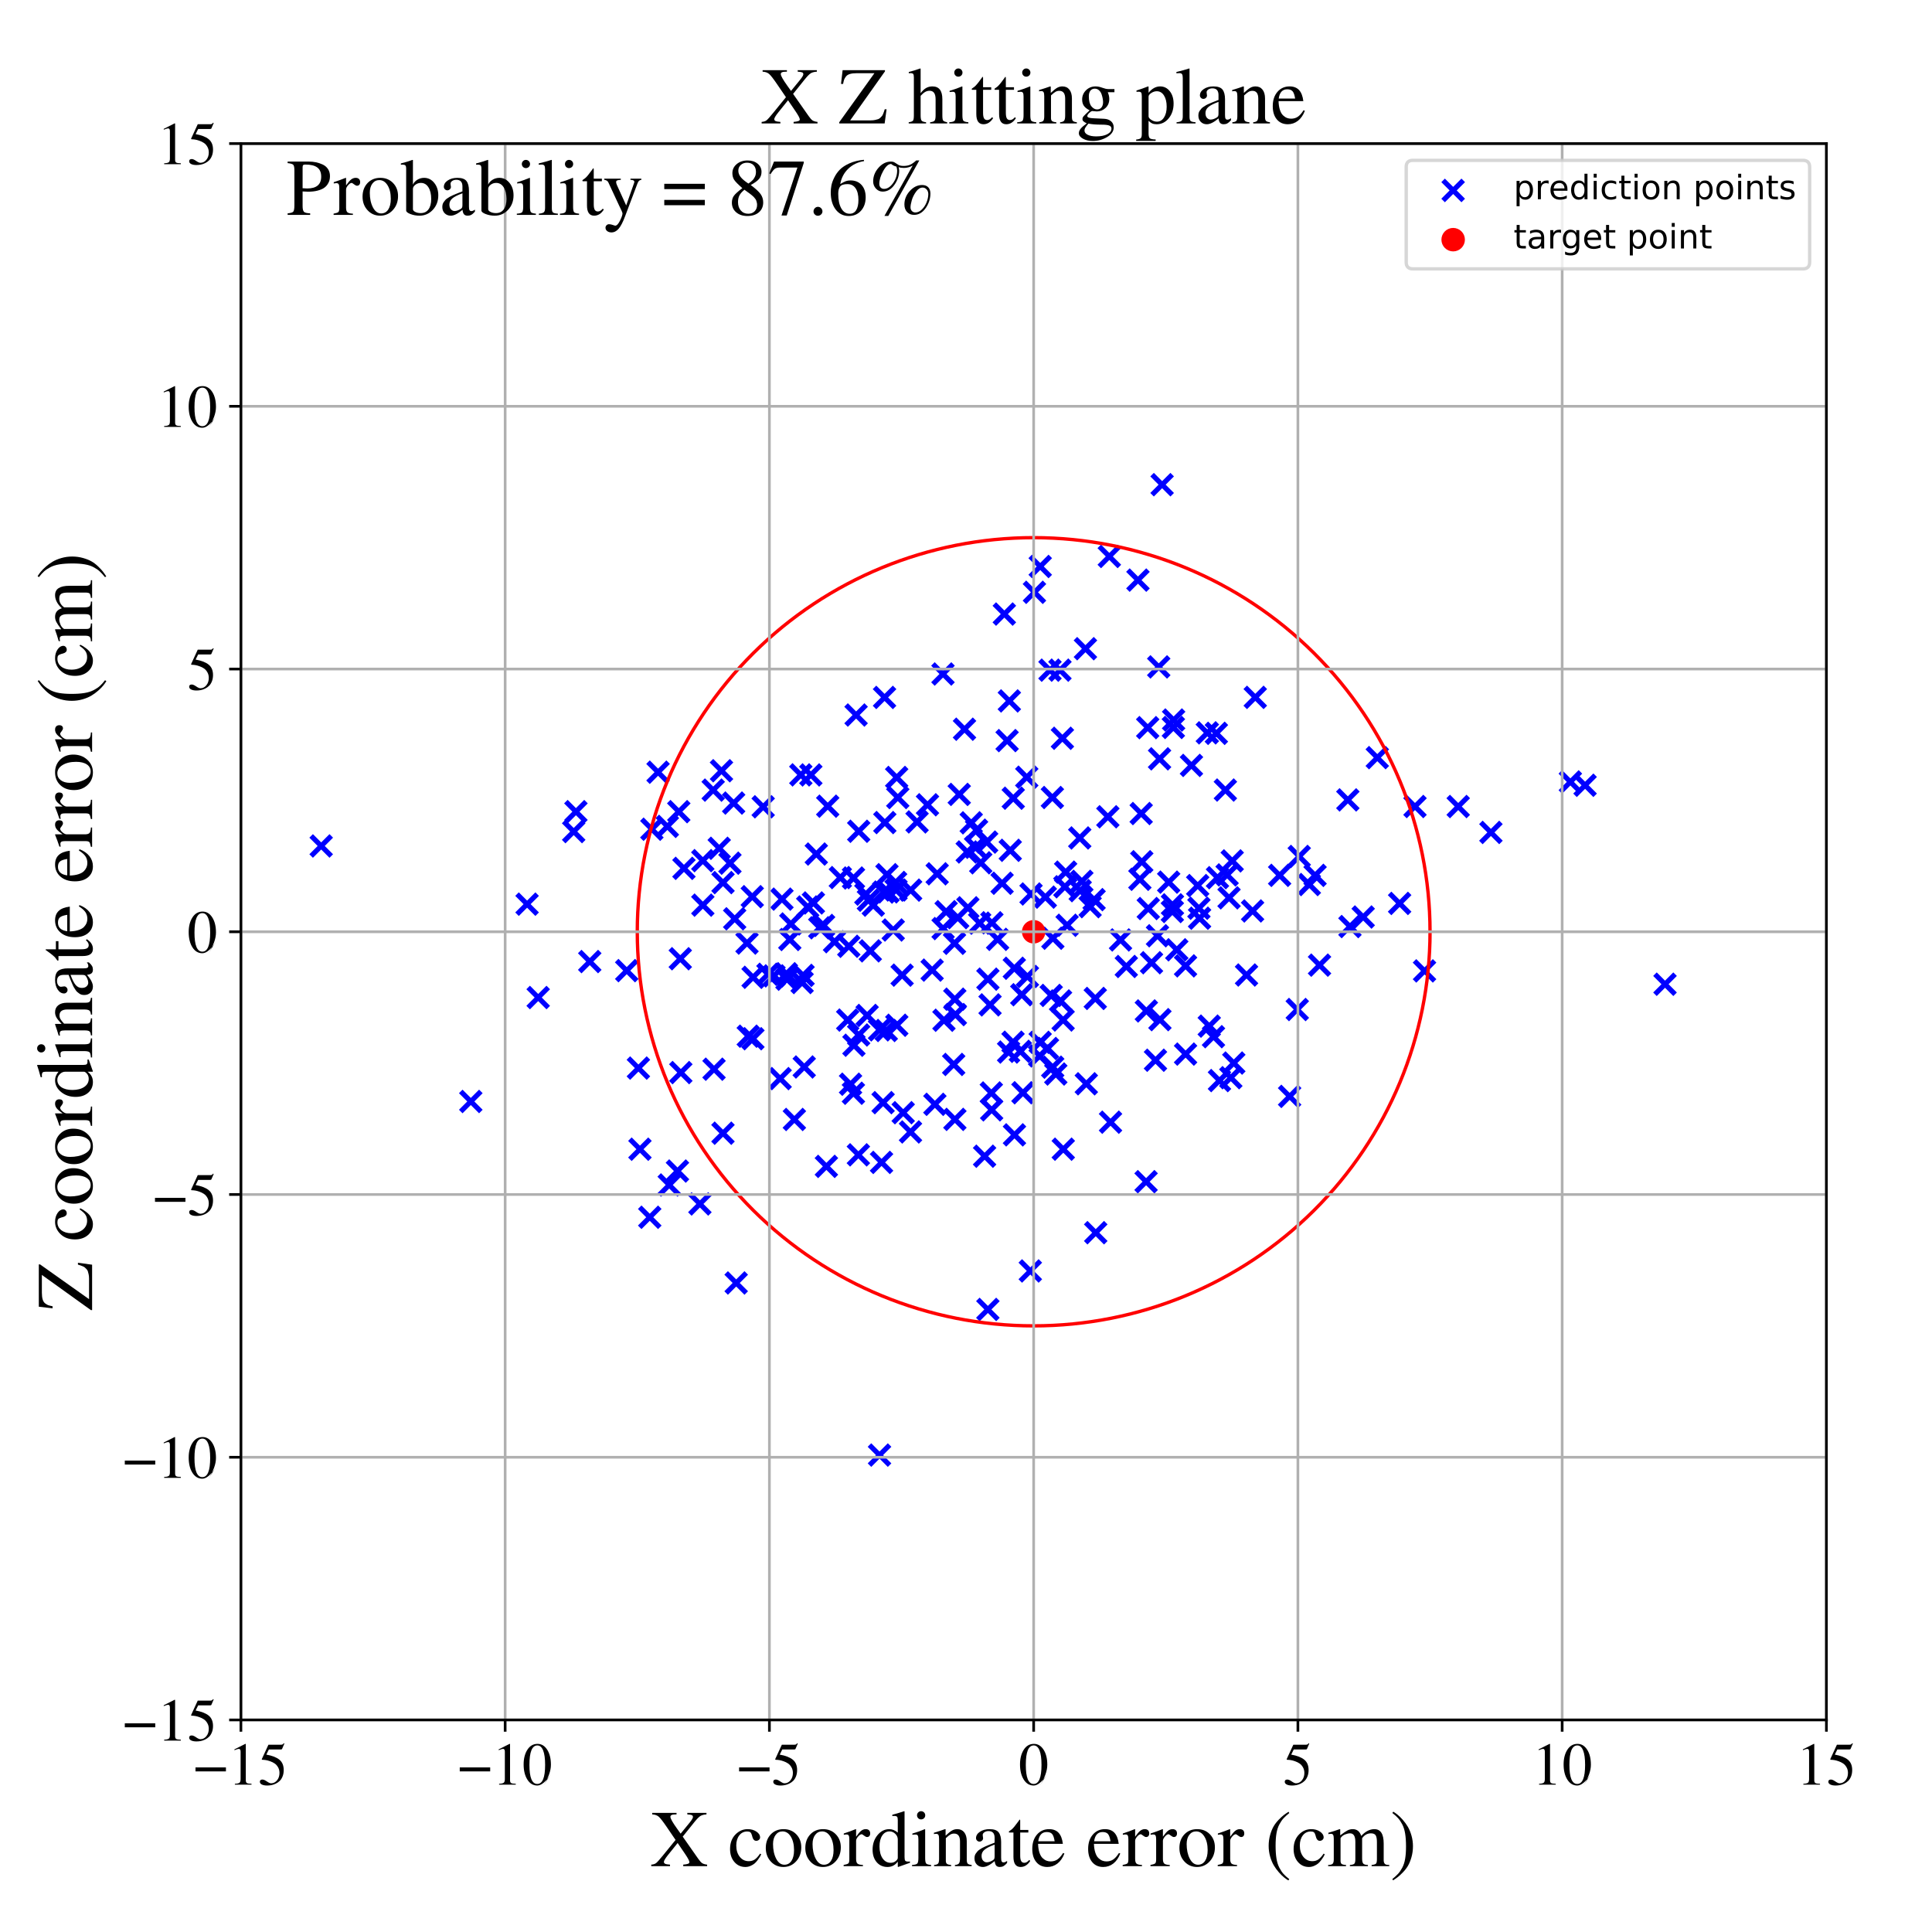<?xml version="1.0" encoding="utf-8" standalone="no"?>
<!DOCTYPE svg PUBLIC "-//W3C//DTD SVG 1.1//EN"
  "http://www.w3.org/Graphics/SVG/1.1/DTD/svg11.dtd">
<!-- Created with matplotlib (https://matplotlib.org/) -->
<svg height="576pt" version="1.1" viewBox="0 0 576 576" width="576pt" xmlns="http://www.w3.org/2000/svg" xmlns:xlink="http://www.w3.org/1999/xlink">
 <defs>
  <style type="text/css">
*{stroke-linecap:butt;stroke-linejoin:round;}
  </style>
 </defs>
 <g id="figure_1">
  <g id="patch_1">
   <path d="M 0 576 
L 576 576 
L 576 0 
L 0 0 
z
" style="fill:#ffffff;"/>
  </g>
  <g id="axes_1">
   <g id="patch_2">
    <path d="M 71.822 512.784 
L 544.52 512.784 
L 544.52 42.802 
L 71.822 42.802 
z
" style="fill:#ffffff;"/>
   </g>
   <g id="PathCollection_1">
    <defs>
     <path d="M -3 3 
L 3 -3 
M -3 -3 
L 3 3 
" id="m688fee8ef8" style="stroke:#0000ff;stroke-width:1.5;"/>
    </defs>
    <g clip-path="url(#p3035ef6ea9)">
     <use style="fill:#0000ff;stroke:#0000ff;stroke-width:1.5;" x="290.856" xlink:href="#m688fee8ef8" y="252.604"/>
     <use style="fill:#0000ff;stroke:#0000ff;stroke-width:1.5;" x="326.545" xlink:href="#m688fee8ef8" y="297.668"/>
     <use style="fill:#0000ff;stroke:#0000ff;stroke-width:1.5;" x="194.346" xlink:href="#m688fee8ef8" y="247.221"/>
     <use style="fill:#0000ff;stroke:#0000ff;stroke-width:1.5;" x="267.333" xlink:href="#m688fee8ef8" y="231.788"/>
     <use style="fill:#0000ff;stroke:#0000ff;stroke-width:1.5;" x="239.143" xlink:href="#m688fee8ef8" y="292.928"/>
     <use style="fill:#0000ff;stroke:#0000ff;stroke-width:1.5;" x="234.617" xlink:href="#m688fee8ef8" y="291.936"/>
     <use style="fill:#0000ff;stroke:#0000ff;stroke-width:1.5;" x="402.469" xlink:href="#m688fee8ef8" y="276.241"/>
     <use style="fill:#0000ff;stroke:#0000ff;stroke-width:1.5;" x="317.002" xlink:href="#m688fee8ef8" y="342.615"/>
     <use style="fill:#0000ff;stroke:#0000ff;stroke-width:1.5;" x="277.908" xlink:href="#m688fee8ef8" y="289.223"/>
     <use style="fill:#0000ff;stroke:#0000ff;stroke-width:1.5;" x="228.946" xlink:href="#m688fee8ef8" y="290.47"/>
     <use style="fill:#0000ff;stroke:#0000ff;stroke-width:1.5;" x="342.172" xlink:href="#m688fee8ef8" y="216.937"/>
     <use style="fill:#0000ff;stroke:#0000ff;stroke-width:1.5;" x="344.493" xlink:href="#m688fee8ef8" y="316.091"/>
     <use style="fill:#0000ff;stroke:#0000ff;stroke-width:1.5;" x="304.622" xlink:href="#m688fee8ef8" y="296.564"/>
     <use style="fill:#0000ff;stroke:#0000ff;stroke-width:1.5;" x="334.069" xlink:href="#m688fee8ef8" y="280.231"/>
     <use style="fill:#0000ff;stroke:#0000ff;stroke-width:1.5;" x="255.997" xlink:href="#m688fee8ef8" y="308.566"/>
     <use style="fill:#0000ff;stroke:#0000ff;stroke-width:1.5;" x="326.678" xlink:href="#m688fee8ef8" y="367.51"/>
     <use style="fill:#0000ff;stroke:#0000ff;stroke-width:1.5;" x="387.352" xlink:href="#m688fee8ef8" y="255.338"/>
     <use style="fill:#0000ff;stroke:#0000ff;stroke-width:1.5;" x="254.458" xlink:href="#m688fee8ef8" y="261.766"/>
     <use style="fill:#0000ff;stroke:#0000ff;stroke-width:1.5;" x="341.769" xlink:href="#m688fee8ef8" y="301.394"/>
     <use style="fill:#0000ff;stroke:#0000ff;stroke-width:1.5;" x="386.765" xlink:href="#m688fee8ef8" y="300.971"/>
     <use style="fill:#0000ff;stroke:#0000ff;stroke-width:1.5;" x="371.638" xlink:href="#m688fee8ef8" y="290.685"/>
     <use style="fill:#0000ff;stroke:#0000ff;stroke-width:1.5;" x="171.704" xlink:href="#m688fee8ef8" y="241.99"/>
     <use style="fill:#0000ff;stroke:#0000ff;stroke-width:1.5;" x="160.458" xlink:href="#m688fee8ef8" y="297.403"/>
     <use style="fill:#0000ff;stroke:#0000ff;stroke-width:1.5;" x="258.902" xlink:href="#m688fee8ef8" y="268.389"/>
     <use style="fill:#0000ff;stroke:#0000ff;stroke-width:1.5;" x="201.979" xlink:href="#m688fee8ef8" y="349.128"/>
     <use style="fill:#0000ff;stroke:#0000ff;stroke-width:1.5;" x="230.764" xlink:href="#m688fee8ef8" y="290.943"/>
     <use style="fill:#0000ff;stroke:#0000ff;stroke-width:1.5;" x="284.66" xlink:href="#m688fee8ef8" y="297.89"/>
     <use style="fill:#0000ff;stroke:#0000ff;stroke-width:1.5;" x="365.33" xlink:href="#m688fee8ef8" y="235.541"/>
     <use style="fill:#0000ff;stroke:#0000ff;stroke-width:1.5;" x="157.143" xlink:href="#m688fee8ef8" y="269.563"/>
     <use style="fill:#0000ff;stroke:#0000ff;stroke-width:1.5;" x="384.482" xlink:href="#m688fee8ef8" y="326.871"/>
     <use style="fill:#0000ff;stroke:#0000ff;stroke-width:1.5;" x="284.332" xlink:href="#m688fee8ef8" y="317.35"/>
     <use style="fill:#0000ff;stroke:#0000ff;stroke-width:1.5;" x="393.4" xlink:href="#m688fee8ef8" y="287.741"/>
     <use style="fill:#0000ff;stroke:#0000ff;stroke-width:1.5;" x="339.268" xlink:href="#m688fee8ef8" y="172.951"/>
     <use style="fill:#0000ff;stroke:#0000ff;stroke-width:1.5;" x="401.841" xlink:href="#m688fee8ef8" y="238.478"/>
     <use style="fill:#0000ff;stroke:#0000ff;stroke-width:1.5;" x="276.519" xlink:href="#m688fee8ef8" y="239.935"/>
     <use style="fill:#0000ff;stroke:#0000ff;stroke-width:1.5;" x="299.431" xlink:href="#m688fee8ef8" y="183.073"/>
     <use style="fill:#0000ff;stroke:#0000ff;stroke-width:1.5;" x="381.509" xlink:href="#m688fee8ef8" y="260.973"/>
     <use style="fill:#0000ff;stroke:#0000ff;stroke-width:1.5;" x="360.523" xlink:href="#m688fee8ef8" y="305.919"/>
     <use style="fill:#0000ff;stroke:#0000ff;stroke-width:1.5;" x="-1" xlink:href="#m688fee8ef8" y="257.882"/>
     <use style="fill:#0000ff;stroke:#0000ff;stroke-width:1.5;" x="-1" xlink:href="#m688fee8ef8" y="261.771"/>
     <use style="fill:#0000ff;stroke:#0000ff;stroke-width:1.5;" x="223.082" xlink:href="#m688fee8ef8" y="308.927"/>
     <use style="fill:#0000ff;stroke:#0000ff;stroke-width:1.5;" x="353.457" xlink:href="#m688fee8ef8" y="287.958"/>
     <use style="fill:#0000ff;stroke:#0000ff;stroke-width:1.5;" x="284.684" xlink:href="#m688fee8ef8" y="333.729"/>
     <use style="fill:#0000ff;stroke:#0000ff;stroke-width:1.5;" x="209.533" xlink:href="#m688fee8ef8" y="256.589"/>
     <use style="fill:#0000ff;stroke:#0000ff;stroke-width:1.5;" x="317.472" xlink:href="#m688fee8ef8" y="264.378"/>
     <use style="fill:#0000ff;stroke:#0000ff;stroke-width:1.5;" x="342.344" xlink:href="#m688fee8ef8" y="270.867"/>
     <use style="fill:#0000ff;stroke:#0000ff;stroke-width:1.5;" x="362.641" xlink:href="#m688fee8ef8" y="218.632"/>
     <use style="fill:#0000ff;stroke:#0000ff;stroke-width:1.5;" x="357.078" xlink:href="#m688fee8ef8" y="264.021"/>
     <use style="fill:#0000ff;stroke:#0000ff;stroke-width:1.5;" x="-1" xlink:href="#m688fee8ef8" y="185.801"/>
     <use style="fill:#0000ff;stroke:#0000ff;stroke-width:1.5;" x="-1" xlink:href="#m688fee8ef8" y="185.19"/>
     <use style="fill:#0000ff;stroke:#0000ff;stroke-width:1.5;" x="291.152" xlink:href="#m688fee8ef8" y="247.499"/>
     <use style="fill:#0000ff;stroke:#0000ff;stroke-width:1.5;" x="421.861" xlink:href="#m688fee8ef8" y="240.448"/>
     <use style="fill:#0000ff;stroke:#0000ff;stroke-width:1.5;" x="260.364" xlink:href="#m688fee8ef8" y="269.862"/>
     <use style="fill:#0000ff;stroke:#0000ff;stroke-width:1.5;" x="253.054" xlink:href="#m688fee8ef8" y="282.124"/>
     <use style="fill:#0000ff;stroke:#0000ff;stroke-width:1.5;" x="271.453" xlink:href="#m688fee8ef8" y="337.475"/>
     <use style="fill:#0000ff;stroke:#0000ff;stroke-width:1.5;" x="264.751" xlink:href="#m688fee8ef8" y="265.9"/>
     <use style="fill:#0000ff;stroke:#0000ff;stroke-width:1.5;" x="340.231" xlink:href="#m688fee8ef8" y="242.543"/>
     <use style="fill:#0000ff;stroke:#0000ff;stroke-width:1.5;" x="361.787" xlink:href="#m688fee8ef8" y="309.075"/>
     <use style="fill:#0000ff;stroke:#0000ff;stroke-width:1.5;" x="312.297" xlink:href="#m688fee8ef8" y="312.591"/>
     <use style="fill:#0000ff;stroke:#0000ff;stroke-width:1.5;" x="317.709" xlink:href="#m688fee8ef8" y="260.011"/>
     <use style="fill:#0000ff;stroke:#0000ff;stroke-width:1.5;" x="202.981" xlink:href="#m688fee8ef8" y="319.774"/>
     <use style="fill:#0000ff;stroke:#0000ff;stroke-width:1.5;" x="234.448" xlink:href="#m688fee8ef8" y="290.305"/>
     <use style="fill:#0000ff;stroke:#0000ff;stroke-width:1.5;" x="313.041" xlink:href="#m688fee8ef8" y="199.801"/>
     <use style="fill:#0000ff;stroke:#0000ff;stroke-width:1.5;" x="268.957" xlink:href="#m688fee8ef8" y="290.725"/>
     <use style="fill:#0000ff;stroke:#0000ff;stroke-width:1.5;" x="232.594" xlink:href="#m688fee8ef8" y="321.57"/>
     <use style="fill:#0000ff;stroke:#0000ff;stroke-width:1.5;" x="219.485" xlink:href="#m688fee8ef8" y="382.5"/>
     <use style="fill:#0000ff;stroke:#0000ff;stroke-width:1.5;" x="298.762" xlink:href="#m688fee8ef8" y="263.331"/>
     <use style="fill:#0000ff;stroke:#0000ff;stroke-width:1.5;" x="224.466" xlink:href="#m688fee8ef8" y="309.68"/>
     <use style="fill:#0000ff;stroke:#0000ff;stroke-width:1.5;" x="199.525" xlink:href="#m688fee8ef8" y="353.281"/>
     <use style="fill:#0000ff;stroke:#0000ff;stroke-width:1.5;" x="233.134" xlink:href="#m688fee8ef8" y="268.058"/>
     <use style="fill:#0000ff;stroke:#0000ff;stroke-width:1.5;" x="293.546" xlink:href="#m688fee8ef8" y="344.709"/>
     <use style="fill:#0000ff;stroke:#0000ff;stroke-width:1.5;" x="258.139" xlink:href="#m688fee8ef8" y="266.569"/>
     <use style="fill:#0000ff;stroke:#0000ff;stroke-width:1.5;" x="281.138" xlink:href="#m688fee8ef8" y="200.943"/>
     <use style="fill:#0000ff;stroke:#0000ff;stroke-width:1.5;" x="365.851" xlink:href="#m688fee8ef8" y="260.84"/>
     <use style="fill:#0000ff;stroke:#0000ff;stroke-width:1.5;" x="279.41" xlink:href="#m688fee8ef8" y="260.514"/>
     <use style="fill:#0000ff;stroke:#0000ff;stroke-width:1.5;" x="392.071" xlink:href="#m688fee8ef8" y="260.977"/>
     <use style="fill:#0000ff;stroke:#0000ff;stroke-width:1.5;" x="294.162" xlink:href="#m688fee8ef8" y="251.056"/>
     <use style="fill:#0000ff;stroke:#0000ff;stroke-width:1.5;" x="240.807" xlink:href="#m688fee8ef8" y="270.401"/>
     <use style="fill:#0000ff;stroke:#0000ff;stroke-width:1.5;" x="245.541" xlink:href="#m688fee8ef8" y="275.907"/>
     <use style="fill:#0000ff;stroke:#0000ff;stroke-width:1.5;" x="227.535" xlink:href="#m688fee8ef8" y="240.534"/>
     <use style="fill:#0000ff;stroke:#0000ff;stroke-width:1.5;" x="339.836" xlink:href="#m688fee8ef8" y="262.149"/>
     <use style="fill:#0000ff;stroke:#0000ff;stroke-width:1.5;" x="218.728" xlink:href="#m688fee8ef8" y="239.423"/>
     <use style="fill:#0000ff;stroke:#0000ff;stroke-width:1.5;" x="292.398" xlink:href="#m688fee8ef8" y="257.23"/>
     <use style="fill:#0000ff;stroke:#0000ff;stroke-width:1.5;" x="215.104" xlink:href="#m688fee8ef8" y="229.788"/>
     <use style="fill:#0000ff;stroke:#0000ff;stroke-width:1.5;" x="390.359" xlink:href="#m688fee8ef8" y="263.714"/>
     <use style="fill:#0000ff;stroke:#0000ff;stroke-width:1.5;" x="302.022" xlink:href="#m688fee8ef8" y="310.724"/>
     <use style="fill:#0000ff;stroke:#0000ff;stroke-width:1.5;" x="355.218" xlink:href="#m688fee8ef8" y="228.197"/>
     <use style="fill:#0000ff;stroke:#0000ff;stroke-width:1.5;" x="367.369" xlink:href="#m688fee8ef8" y="256.666"/>
     <use style="fill:#0000ff;stroke:#0000ff;stroke-width:1.5;" x="316.187" xlink:href="#m688fee8ef8" y="298.417"/>
     <use style="fill:#0000ff;stroke:#0000ff;stroke-width:1.5;" x="417.28" xlink:href="#m688fee8ef8" y="269.342"/>
     <use style="fill:#0000ff;stroke:#0000ff;stroke-width:1.5;" x="363.567" xlink:href="#m688fee8ef8" y="322.158"/>
     <use style="fill:#0000ff;stroke:#0000ff;stroke-width:1.5;" x="267.015" xlink:href="#m688fee8ef8" y="263.088"/>
     <use style="fill:#0000ff;stroke:#0000ff;stroke-width:1.5;" x="304.192" xlink:href="#m688fee8ef8" y="313.435"/>
     <use style="fill:#0000ff;stroke:#0000ff;stroke-width:1.5;" x="289.559" xlink:href="#m688fee8ef8" y="245.309"/>
     <use style="fill:#0000ff;stroke:#0000ff;stroke-width:1.5;" x="349.898" xlink:href="#m688fee8ef8" y="214.665"/>
     <use style="fill:#0000ff;stroke:#0000ff;stroke-width:1.5;" x="300.703" xlink:href="#m688fee8ef8" y="313.655"/>
     <use style="fill:#0000ff;stroke:#0000ff;stroke-width:1.5;" x="331.09" xlink:href="#m688fee8ef8" y="334.567"/>
     <use style="fill:#0000ff;stroke:#0000ff;stroke-width:1.5;" x="203.91" xlink:href="#m688fee8ef8" y="258.886"/>
     <use style="fill:#0000ff;stroke:#0000ff;stroke-width:1.5;" x="202.819" xlink:href="#m688fee8ef8" y="285.832"/>
     <use style="fill:#0000ff;stroke:#0000ff;stroke-width:1.5;" x="171.042" xlink:href="#m688fee8ef8" y="247.918"/>
     <use style="fill:#0000ff;stroke:#0000ff;stroke-width:1.5;" x="255.913" xlink:href="#m688fee8ef8" y="344.3"/>
     <use style="fill:#0000ff;stroke:#0000ff;stroke-width:1.5;" x="287.556" xlink:href="#m688fee8ef8" y="217.409"/>
     <use style="fill:#0000ff;stroke:#0000ff;stroke-width:1.5;" x="322.544" xlink:href="#m688fee8ef8" y="262.757"/>
     <use style="fill:#0000ff;stroke:#0000ff;stroke-width:1.5;" x="357.64" xlink:href="#m688fee8ef8" y="273.753"/>
     <use style="fill:#0000ff;stroke:#0000ff;stroke-width:1.5;" x="295.651" xlink:href="#m688fee8ef8" y="330.885"/>
     <use style="fill:#0000ff;stroke:#0000ff;stroke-width:1.5;" x="285.988" xlink:href="#m688fee8ef8" y="236.843"/>
     <use style="fill:#0000ff;stroke:#0000ff;stroke-width:1.5;" x="256.016" xlink:href="#m688fee8ef8" y="247.831"/>
     <use style="fill:#0000ff;stroke:#0000ff;stroke-width:1.5;" x="323.871" xlink:href="#m688fee8ef8" y="323.116"/>
     <use style="fill:#0000ff;stroke:#0000ff;stroke-width:1.5;" x="281.426" xlink:href="#m688fee8ef8" y="304.17"/>
     <use style="fill:#0000ff;stroke:#0000ff;stroke-width:1.5;" x="316.74" xlink:href="#m688fee8ef8" y="220.105"/>
     <use style="fill:#0000ff;stroke:#0000ff;stroke-width:1.5;" x="273.415" xlink:href="#m688fee8ef8" y="245.04"/>
     <use style="fill:#0000ff;stroke:#0000ff;stroke-width:1.5;" x="313.854" xlink:href="#m688fee8ef8" y="318.166"/>
     <use style="fill:#0000ff;stroke:#0000ff;stroke-width:1.5;" x="288.557" xlink:href="#m688fee8ef8" y="270.641"/>
     <use style="fill:#0000ff;stroke:#0000ff;stroke-width:1.5;" x="212.634" xlink:href="#m688fee8ef8" y="235.564"/>
     <use style="fill:#0000ff;stroke:#0000ff;stroke-width:1.5;" x="193.716" xlink:href="#m688fee8ef8" y="362.911"/>
     <use style="fill:#0000ff;stroke:#0000ff;stroke-width:1.5;" x="300.924" xlink:href="#m688fee8ef8" y="208.971"/>
     <use style="fill:#0000ff;stroke:#0000ff;stroke-width:1.5;" x="206.365" xlink:href="#m688fee8ef8" y="-1"/>
     <use style="fill:#0000ff;stroke:#0000ff;stroke-width:1.5;" x="209.04" xlink:href="#m688fee8ef8" y="-1"/>
     <use style="fill:#0000ff;stroke:#0000ff;stroke-width:1.5;" x="353.464" xlink:href="#m688fee8ef8" y="314.261"/>
     <use style="fill:#0000ff;stroke:#0000ff;stroke-width:1.5;" x="362.977" xlink:href="#m688fee8ef8" y="261.67"/>
     <use style="fill:#0000ff;stroke:#0000ff;stroke-width:1.5;" x="246.775" xlink:href="#m688fee8ef8" y="240.355"/>
     <use style="fill:#0000ff;stroke:#0000ff;stroke-width:1.5;" x="346.473" xlink:href="#m688fee8ef8" y="144.504"/>
     <use style="fill:#0000ff;stroke:#0000ff;stroke-width:1.5;" x="318.147" xlink:href="#m688fee8ef8" y="275.854"/>
     <use style="fill:#0000ff;stroke:#0000ff;stroke-width:1.5;" x="224.279" xlink:href="#m688fee8ef8" y="267.331"/>
     <use style="fill:#0000ff;stroke:#0000ff;stroke-width:1.5;" x="302.405" xlink:href="#m688fee8ef8" y="288.676"/>
     <use style="fill:#0000ff;stroke:#0000ff;stroke-width:1.5;" x="224.52" xlink:href="#m688fee8ef8" y="291.372"/>
     <use style="fill:#0000ff;stroke:#0000ff;stroke-width:1.5;" x="307.39" xlink:href="#m688fee8ef8" y="266.528"/>
     <use style="fill:#0000ff;stroke:#0000ff;stroke-width:1.5;" x="310.133" xlink:href="#m688fee8ef8" y="168.886"/>
     <use style="fill:#0000ff;stroke:#0000ff;stroke-width:1.5;" x="357.442" xlink:href="#m688fee8ef8" y="270.776"/>
     <use style="fill:#0000ff;stroke:#0000ff;stroke-width:1.5;" x="496.403" xlink:href="#m688fee8ef8" y="293.433"/>
     <use style="fill:#0000ff;stroke:#0000ff;stroke-width:1.5;" x="444.496" xlink:href="#m688fee8ef8" y="248.177"/>
     <use style="fill:#0000ff;stroke:#0000ff;stroke-width:1.5;" x="239.772" xlink:href="#m688fee8ef8" y="318.104"/>
     <use style="fill:#0000ff;stroke:#0000ff;stroke-width:1.5;" x="255.235" xlink:href="#m688fee8ef8" y="213.174"/>
     <use style="fill:#0000ff;stroke:#0000ff;stroke-width:1.5;" x="219.036" xlink:href="#m688fee8ef8" y="273.93"/>
     <use style="fill:#0000ff;stroke:#0000ff;stroke-width:1.5;" x="340.406" xlink:href="#m688fee8ef8" y="256.917"/>
     <use style="fill:#0000ff;stroke:#0000ff;stroke-width:1.5;" x="424.708" xlink:href="#m688fee8ef8" y="289.46"/>
     <use style="fill:#0000ff;stroke:#0000ff;stroke-width:1.5;" x="300.257" xlink:href="#m688fee8ef8" y="220.8"/>
     <use style="fill:#0000ff;stroke:#0000ff;stroke-width:1.5;" x="267.66" xlink:href="#m688fee8ef8" y="237.777"/>
     <use style="fill:#0000ff;stroke:#0000ff;stroke-width:1.5;" x="374.244" xlink:href="#m688fee8ef8" y="207.909"/>
     <use style="fill:#0000ff;stroke:#0000ff;stroke-width:1.5;" x="472.572" xlink:href="#m688fee8ef8" y="234.116"/>
     <use style="fill:#0000ff;stroke:#0000ff;stroke-width:1.5;" x="366.951" xlink:href="#m688fee8ef8" y="321.3"/>
     <use style="fill:#0000ff;stroke:#0000ff;stroke-width:1.5;" x="308.409" xlink:href="#m688fee8ef8" y="176.585"/>
     <use style="fill:#0000ff;stroke:#0000ff;stroke-width:1.5;" x="95.762" xlink:href="#m688fee8ef8" y="252.212"/>
     <use style="fill:#0000ff;stroke:#0000ff;stroke-width:1.5;" x="212.882" xlink:href="#m688fee8ef8" y="318.767"/>
     <use style="fill:#0000ff;stroke:#0000ff;stroke-width:1.5;" x="326.19" xlink:href="#m688fee8ef8" y="268.212"/>
     <use style="fill:#0000ff;stroke:#0000ff;stroke-width:1.5;" x="307.176" xlink:href="#m688fee8ef8" y="378.919"/>
     <use style="fill:#0000ff;stroke:#0000ff;stroke-width:1.5;" x="367.836" xlink:href="#m688fee8ef8" y="316.931"/>
     <use style="fill:#0000ff;stroke:#0000ff;stroke-width:1.5;" x="238.756" xlink:href="#m688fee8ef8" y="231.019"/>
     <use style="fill:#0000ff;stroke:#0000ff;stroke-width:1.5;" x="468.187" xlink:href="#m688fee8ef8" y="233.12"/>
     <use style="fill:#0000ff;stroke:#0000ff;stroke-width:1.5;" x="267.139" xlink:href="#m688fee8ef8" y="265.334"/>
     <use style="fill:#0000ff;stroke:#0000ff;stroke-width:1.5;" x="306.314" xlink:href="#m688fee8ef8" y="291.119"/>
     <use style="fill:#0000ff;stroke:#0000ff;stroke-width:1.5;" x="292.074" xlink:href="#m688fee8ef8" y="275.225"/>
     <use style="fill:#0000ff;stroke:#0000ff;stroke-width:1.5;" x="269.277" xlink:href="#m688fee8ef8" y="331.732"/>
     <use style="fill:#0000ff;stroke:#0000ff;stroke-width:1.5;" x="309.952" xlink:href="#m688fee8ef8" y="314.801"/>
     <use style="fill:#0000ff;stroke:#0000ff;stroke-width:1.5;" x="330.292" xlink:href="#m688fee8ef8" y="243.512"/>
     <use style="fill:#0000ff;stroke:#0000ff;stroke-width:1.5;" x="215.557" xlink:href="#m688fee8ef8" y="263.136"/>
     <use style="fill:#0000ff;stroke:#0000ff;stroke-width:1.5;" x="190.331" xlink:href="#m688fee8ef8" y="318.433"/>
     <use style="fill:#0000ff;stroke:#0000ff;stroke-width:1.5;" x="235.47" xlink:href="#m688fee8ef8" y="280.099"/>
     <use style="fill:#0000ff;stroke:#0000ff;stroke-width:1.5;" x="253.579" xlink:href="#m688fee8ef8" y="323.242"/>
     <use style="fill:#0000ff;stroke:#0000ff;stroke-width:1.5;" x="366.423" xlink:href="#m688fee8ef8" y="267.674"/>
     <use style="fill:#0000ff;stroke:#0000ff;stroke-width:1.5;" x="285.53" xlink:href="#m688fee8ef8" y="273.588"/>
     <use style="fill:#0000ff;stroke:#0000ff;stroke-width:1.5;" x="243.371" xlink:href="#m688fee8ef8" y="254.622"/>
     <use style="fill:#0000ff;stroke:#0000ff;stroke-width:1.5;" x="311.646" xlink:href="#m688fee8ef8" y="267.465"/>
     <use style="fill:#0000ff;stroke:#0000ff;stroke-width:1.5;" x="217.625" xlink:href="#m688fee8ef8" y="257.343"/>
     <use style="fill:#0000ff;stroke:#0000ff;stroke-width:1.5;" x="554.668" xlink:href="#m688fee8ef8" y="133.867"/>
     <use style="fill:#0000ff;stroke:#0000ff;stroke-width:1.5;" x="262.219" xlink:href="#m688fee8ef8" y="307.04"/>
     <use style="fill:#0000ff;stroke:#0000ff;stroke-width:1.5;" x="239.427" xlink:href="#m688fee8ef8" y="290.797"/>
     <use style="fill:#0000ff;stroke:#0000ff;stroke-width:1.5;" x="341.694" xlink:href="#m688fee8ef8" y="352.303"/>
     <use style="fill:#0000ff;stroke:#0000ff;stroke-width:1.5;" x="304.979" xlink:href="#m688fee8ef8" y="325.789"/>
     <use style="fill:#0000ff;stroke:#0000ff;stroke-width:1.5;" x="281.171" xlink:href="#m688fee8ef8" y="276.843"/>
     <use style="fill:#0000ff;stroke:#0000ff;stroke-width:1.5;" x="349.555" xlink:href="#m688fee8ef8" y="269.764"/>
     <use style="fill:#0000ff;stroke:#0000ff;stroke-width:1.5;" x="302.451" xlink:href="#m688fee8ef8" y="338.341"/>
     <use style="fill:#0000ff;stroke:#0000ff;stroke-width:1.5;" x="282.072" xlink:href="#m688fee8ef8" y="271.805"/>
     <use style="fill:#0000ff;stroke:#0000ff;stroke-width:1.5;" x="297.426" xlink:href="#m688fee8ef8" y="280.054"/>
     <use style="fill:#0000ff;stroke:#0000ff;stroke-width:1.5;" x="244.397" xlink:href="#m688fee8ef8" y="276.614"/>
     <use style="fill:#0000ff;stroke:#0000ff;stroke-width:1.5;" x="271.496" xlink:href="#m688fee8ef8" y="265.376"/>
     <use style="fill:#0000ff;stroke:#0000ff;stroke-width:1.5;" x="313.409" xlink:href="#m688fee8ef8" y="296.77"/>
     <use style="fill:#0000ff;stroke:#0000ff;stroke-width:1.5;" x="258.526" xlink:href="#m688fee8ef8" y="302.739"/>
     <use style="fill:#0000ff;stroke:#0000ff;stroke-width:1.5;" x="214.426" xlink:href="#m688fee8ef8" y="252.909"/>
     <use style="fill:#0000ff;stroke:#0000ff;stroke-width:1.5;" x="266.308" xlink:href="#m688fee8ef8" y="277.268"/>
     <use style="fill:#0000ff;stroke:#0000ff;stroke-width:1.5;" x="348.43" xlink:href="#m688fee8ef8" y="262.997"/>
     <use style="fill:#0000ff;stroke:#0000ff;stroke-width:1.5;" x="295.717" xlink:href="#m688fee8ef8" y="275.113"/>
     <use style="fill:#0000ff;stroke:#0000ff;stroke-width:1.5;" x="343.309" xlink:href="#m688fee8ef8" y="287.024"/>
     <use style="fill:#0000ff;stroke:#0000ff;stroke-width:1.5;" x="140.365" xlink:href="#m688fee8ef8" y="328.391"/>
     <use style="fill:#0000ff;stroke:#0000ff;stroke-width:1.5;" x="263.718" xlink:href="#m688fee8ef8" y="207.93"/>
     <use style="fill:#0000ff;stroke:#0000ff;stroke-width:1.5;" x="262.22" xlink:href="#m688fee8ef8" y="433.812"/>
     <use style="fill:#0000ff;stroke:#0000ff;stroke-width:1.5;" x="359.947" xlink:href="#m688fee8ef8" y="218.487"/>
     <use style="fill:#0000ff;stroke:#0000ff;stroke-width:1.5;" x="321.915" xlink:href="#m688fee8ef8" y="249.824"/>
     <use style="fill:#0000ff;stroke:#0000ff;stroke-width:1.5;" x="209.541" xlink:href="#m688fee8ef8" y="269.859"/>
     <use style="fill:#0000ff;stroke:#0000ff;stroke-width:1.5;" x="434.75" xlink:href="#m688fee8ef8" y="240.454"/>
     <use style="fill:#0000ff;stroke:#0000ff;stroke-width:1.5;" x="295.168" xlink:href="#m688fee8ef8" y="299.591"/>
     <use style="fill:#0000ff;stroke:#0000ff;stroke-width:1.5;" x="302.093" xlink:href="#m688fee8ef8" y="237.976"/>
     <use style="fill:#0000ff;stroke:#0000ff;stroke-width:1.5;" x="373.443" xlink:href="#m688fee8ef8" y="271.589"/>
     <use style="fill:#0000ff;stroke:#0000ff;stroke-width:1.5;" x="350.842" xlink:href="#m688fee8ef8" y="283.166"/>
     <use style="fill:#0000ff;stroke:#0000ff;stroke-width:1.5;" x="294.532" xlink:href="#m688fee8ef8" y="291.921"/>
     <use style="fill:#0000ff;stroke:#0000ff;stroke-width:1.5;" x="306.118" xlink:href="#m688fee8ef8" y="231.712"/>
     <use style="fill:#0000ff;stroke:#0000ff;stroke-width:1.5;" x="345.461" xlink:href="#m688fee8ef8" y="198.827"/>
     <use style="fill:#0000ff;stroke:#0000ff;stroke-width:1.5;" x="254.435" xlink:href="#m688fee8ef8" y="325.934"/>
     <use style="fill:#0000ff;stroke:#0000ff;stroke-width:1.5;" x="314.774" xlink:href="#m688fee8ef8" y="320.204"/>
     <use style="fill:#0000ff;stroke:#0000ff;stroke-width:1.5;" x="250.535" xlink:href="#m688fee8ef8" y="261.64"/>
     <use style="fill:#0000ff;stroke:#0000ff;stroke-width:1.5;" x="263.461" xlink:href="#m688fee8ef8" y="265.96"/>
     <use style="fill:#0000ff;stroke:#0000ff;stroke-width:1.5;" x="264.436" xlink:href="#m688fee8ef8" y="260.774"/>
     <use style="fill:#0000ff;stroke:#0000ff;stroke-width:1.5;" x="284.827" xlink:href="#m688fee8ef8" y="302.484"/>
     <use style="fill:#0000ff;stroke:#0000ff;stroke-width:1.5;" x="246.379" xlink:href="#m688fee8ef8" y="347.742"/>
     <use style="fill:#0000ff;stroke:#0000ff;stroke-width:1.5;" x="322.048" xlink:href="#m688fee8ef8" y="265.543"/>
     <use style="fill:#0000ff;stroke:#0000ff;stroke-width:1.5;" x="190.79" xlink:href="#m688fee8ef8" y="342.623"/>
     <use style="fill:#0000ff;stroke:#0000ff;stroke-width:1.5;" x="301.197" xlink:href="#m688fee8ef8" y="253.509"/>
     <use style="fill:#0000ff;stroke:#0000ff;stroke-width:1.5;" x="-1" xlink:href="#m688fee8ef8" y="186.439"/>
     <use style="fill:#0000ff;stroke:#0000ff;stroke-width:1.5;" x="-1" xlink:href="#m688fee8ef8" y="192.249"/>
     <use style="fill:#0000ff;stroke:#0000ff;stroke-width:1.5;" x="175.83" xlink:href="#m688fee8ef8" y="286.676"/>
     <use style="fill:#0000ff;stroke:#0000ff;stroke-width:1.5;" x="294.523" xlink:href="#m688fee8ef8" y="390.392"/>
     <use style="fill:#0000ff;stroke:#0000ff;stroke-width:1.5;" x="196.192" xlink:href="#m688fee8ef8" y="230.222"/>
     <use style="fill:#0000ff;stroke:#0000ff;stroke-width:1.5;" x="242.506" xlink:href="#m688fee8ef8" y="269.201"/>
     <use style="fill:#0000ff;stroke:#0000ff;stroke-width:1.5;" x="235.773" xlink:href="#m688fee8ef8" y="275.468"/>
     <use style="fill:#0000ff;stroke:#0000ff;stroke-width:1.5;" x="267.369" xlink:href="#m688fee8ef8" y="305.663"/>
     <use style="fill:#0000ff;stroke:#0000ff;stroke-width:1.5;" x="325.005" xlink:href="#m688fee8ef8" y="270.313"/>
     <use style="fill:#0000ff;stroke:#0000ff;stroke-width:1.5;" x="345.706" xlink:href="#m688fee8ef8" y="226.234"/>
     <use style="fill:#0000ff;stroke:#0000ff;stroke-width:1.5;" x="410.626" xlink:href="#m688fee8ef8" y="225.878"/>
     <use style="fill:#0000ff;stroke:#0000ff;stroke-width:1.5;" x="263.798" xlink:href="#m688fee8ef8" y="245.239"/>
     <use style="fill:#0000ff;stroke:#0000ff;stroke-width:1.5;" x="264.234" xlink:href="#m688fee8ef8" y="307.225"/>
     <use style="fill:#0000ff;stroke:#0000ff;stroke-width:1.5;" x="349.521" xlink:href="#m688fee8ef8" y="271.758"/>
     <use style="fill:#0000ff;stroke:#0000ff;stroke-width:1.5;" x="345.816" xlink:href="#m688fee8ef8" y="303.992"/>
     <use style="fill:#0000ff;stroke:#0000ff;stroke-width:1.5;" x="313.9" xlink:href="#m688fee8ef8" y="279.721"/>
     <use style="fill:#0000ff;stroke:#0000ff;stroke-width:1.5;" x="349.823" xlink:href="#m688fee8ef8" y="216.886"/>
     <use style="fill:#0000ff;stroke:#0000ff;stroke-width:1.5;" x="284.574" xlink:href="#m688fee8ef8" y="281.233"/>
     <use style="fill:#0000ff;stroke:#0000ff;stroke-width:1.5;" x="330.729" xlink:href="#m688fee8ef8" y="165.898"/>
     <use style="fill:#0000ff;stroke:#0000ff;stroke-width:1.5;" x="241.742" xlink:href="#m688fee8ef8" y="231.034"/>
     <use style="fill:#0000ff;stroke:#0000ff;stroke-width:1.5;" x="263.284" xlink:href="#m688fee8ef8" y="328.738"/>
     <use style="fill:#0000ff;stroke:#0000ff;stroke-width:1.5;" x="295.552" xlink:href="#m688fee8ef8" y="325.849"/>
     <use style="fill:#0000ff;stroke:#0000ff;stroke-width:1.5;" x="288.365" xlink:href="#m688fee8ef8" y="254.003"/>
     <use style="fill:#0000ff;stroke:#0000ff;stroke-width:1.5;" x="248.801" xlink:href="#m688fee8ef8" y="280.755"/>
     <use style="fill:#0000ff;stroke:#0000ff;stroke-width:1.5;" x="198.965" xlink:href="#m688fee8ef8" y="246.378"/>
     <use style="fill:#0000ff;stroke:#0000ff;stroke-width:1.5;" x="575.414" xlink:href="#m688fee8ef8" y="181.421"/>
     <use style="fill:#0000ff;stroke:#0000ff;stroke-width:1.5;" x="310.116" xlink:href="#m688fee8ef8" y="310.758"/>
     <use style="fill:#0000ff;stroke:#0000ff;stroke-width:1.5;" x="262.821" xlink:href="#m688fee8ef8" y="346.555"/>
     <use style="fill:#0000ff;stroke:#0000ff;stroke-width:1.5;" x="323.612" xlink:href="#m688fee8ef8" y="193.403"/>
     <use style="fill:#0000ff;stroke:#0000ff;stroke-width:1.5;" x="259.475" xlink:href="#m688fee8ef8" y="283.485"/>
     <use style="fill:#0000ff;stroke:#0000ff;stroke-width:1.5;" x="254.589" xlink:href="#m688fee8ef8" y="311.623"/>
     <use style="fill:#0000ff;stroke:#0000ff;stroke-width:1.5;" x="278.723" xlink:href="#m688fee8ef8" y="329.237"/>
     <use style="fill:#0000ff;stroke:#0000ff;stroke-width:1.5;" x="186.851" xlink:href="#m688fee8ef8" y="289.38"/>
     <use style="fill:#0000ff;stroke:#0000ff;stroke-width:1.5;" x="345.09" xlink:href="#m688fee8ef8" y="278.982"/>
     <use style="fill:#0000ff;stroke:#0000ff;stroke-width:1.5;" x="215.545" xlink:href="#m688fee8ef8" y="337.849"/>
     <use style="fill:#0000ff;stroke:#0000ff;stroke-width:1.5;" x="202.372" xlink:href="#m688fee8ef8" y="241.987"/>
     <use style="fill:#0000ff;stroke:#0000ff;stroke-width:1.5;" x="316.015" xlink:href="#m688fee8ef8" y="199.795"/>
     <use style="fill:#0000ff;stroke:#0000ff;stroke-width:1.5;" x="236.833" xlink:href="#m688fee8ef8" y="333.752"/>
     <use style="fill:#0000ff;stroke:#0000ff;stroke-width:1.5;" x="208.664" xlink:href="#m688fee8ef8" y="358.941"/>
     <use style="fill:#0000ff;stroke:#0000ff;stroke-width:1.5;" x="252.728" xlink:href="#m688fee8ef8" y="304.12"/>
     <use style="fill:#0000ff;stroke:#0000ff;stroke-width:1.5;" x="222.711" xlink:href="#m688fee8ef8" y="281.166"/>
     <use style="fill:#0000ff;stroke:#0000ff;stroke-width:1.5;" x="316.96" xlink:href="#m688fee8ef8" y="304.104"/>
     <use style="fill:#0000ff;stroke:#0000ff;stroke-width:1.5;" x="406.42" xlink:href="#m688fee8ef8" y="273.392"/>
     <use style="fill:#0000ff;stroke:#0000ff;stroke-width:1.5;" x="313.753" xlink:href="#m688fee8ef8" y="237.768"/>
     <use style="fill:#0000ff;stroke:#0000ff;stroke-width:1.5;" x="561.01" xlink:href="#m688fee8ef8" y="224.91"/>
     <use style="fill:#0000ff;stroke:#0000ff;stroke-width:1.5;" x="335.798" xlink:href="#m688fee8ef8" y="288.141"/>
    </g>
   </g>
   <g id="PathCollection_2">
    <defs>
     <path d="M 0 3 
C 0.796 3 1.559 2.684 2.121 2.121 
C 2.684 1.559 3 0.796 3 0 
C 3 -0.796 2.684 -1.559 2.121 -2.121 
C 1.559 -2.684 0.796 -3 0 -3 
C -0.796 -3 -1.559 -2.684 -2.121 -2.121 
C -2.684 -1.559 -3 -0.796 -3 0 
C -3 0.796 -2.684 1.559 -2.121 2.121 
C -1.559 2.684 -0.796 3 0 3 
z
" id="m9ea10ad3e5" style="stroke:#ff0000;"/>
    </defs>
    <g clip-path="url(#p3035ef6ea9)">
     <use style="fill:#ff0000;stroke:#ff0000;" x="308.171" xlink:href="#m9ea10ad3e5" y="277.793"/>
    </g>
   </g>
   <g id="patch_3">
    <path clip-path="url(#p3035ef6ea9)" d="M 308.171 395.288 
C 339.511 395.288 369.572 382.908 391.733 360.875 
C 413.894 338.841 426.346 308.953 426.346 277.793 
C 426.346 246.633 413.894 216.745 391.733 194.711 
C 369.572 172.677 339.511 160.297 308.171 160.297 
C 276.831 160.297 246.77 172.677 224.609 194.711 
C 202.448 216.745 189.997 246.633 189.997 277.793 
C 189.997 308.953 202.448 338.841 224.609 360.875 
C 246.77 382.908 276.831 395.288 308.171 395.288 
z
" style="fill:none;stroke:#ff0000;stroke-linejoin:miter;"/>
   </g>
   <g id="matplotlib.axis_1">
    <g id="xtick_1">
     <g id="line2d_1">
      <path clip-path="url(#p3035ef6ea9)" d="M 71.822 512.784 
L 71.822 42.802 
" style="fill:none;stroke:#b0b0b0;stroke-linecap:square;stroke-width:0.8;"/>
     </g>
     <g id="line2d_2">
      <defs>
       <path d="M 0 0 
L 0 3.5 
" id="mce354626e3" style="stroke:#000000;stroke-width:0.8;"/>
      </defs>
      <g>
       <use style="stroke:#000000;stroke-width:0.8;" x="71.822" xlink:href="#mce354626e3" y="512.784"/>
      </g>
     </g>
     <g id="text_1">
      <!-- −15 -->
      <defs>
       <path d="M 3 22 
L 3 28.594 
L 53.406 28.594 
L 53.406 22 
z
" id="FreeSerif-8722"/>
       <path d="M 18.297 59.297 
Q 16.5 59.297 11.094 57.094 
L 11.094 58.5 
L 29.094 67.594 
L 29.906 67.406 
L 29.906 7.406 
Q 29.906 3.797 31.703 2.688 
Q 33.5 1.594 39.406 1.5 
L 39.406 0 
L 11.797 0 
L 11.797 1.5 
Q 17.406 1.703 19.344 3.141 
Q 21.297 4.594 21.297 9.297 
L 21.297 54.594 
Q 21.297 59.297 18.297 59.297 
z
" id="FreeSerif-49"/>
       <path d="M 35.703 19.406 
Q 35.703 24.703 33.344 28.797 
Q 31 32.906 27.641 35.156 
Q 24.297 37.406 20.141 38.844 
Q 16 40.297 12.953 40.75 
Q 9.906 41.203 7.594 41.203 
Q 6.406 41.203 6.406 42 
Q 6.406 42.297 6.5 42.5 
L 17.406 66.203 
L 38.297 66.203 
Q 39.906 66.203 40.844 66.703 
Q 41.797 67.203 42.906 68.797 
L 43.797 68.094 
L 40 59.203 
Q 39.594 58.297 37.703 58.297 
L 18.094 58.297 
L 13.906 49.797 
Q 28.5 47.203 35.594 41.344 
Q 42.703 35.5 42.703 24.203 
Q 42.703 18.297 40.844 13.688 
Q 39 9.094 36.141 6.297 
Q 33.297 3.5 29.547 1.703 
Q 25.797 -0.094 22.344 -0.75 
Q 18.906 -1.406 15.406 -1.406 
Q 9.797 -1.406 6.5 0.25 
Q 3.203 1.906 3.203 4.797 
Q 3.203 8.5 7.5 8.5 
Q 10.297 8.5 14.75 5.391 
Q 19.203 2.297 21.797 2.297 
Q 27.703 2.297 31.703 7.25 
Q 35.703 12.203 35.703 19.406 
z
" id="FreeSerif-53"/>
      </defs>
      <g transform="translate(57.746 532.077)scale(0.18 -0.18)">
       <use xlink:href="#FreeSerif-8722"/>
       <use x="56.4" xlink:href="#FreeSerif-49"/>
       <use x="106.4" xlink:href="#FreeSerif-53"/>
      </g>
     </g>
    </g>
    <g id="xtick_2">
     <g id="line2d_3">
      <path clip-path="url(#p3035ef6ea9)" d="M 150.605 512.784 
L 150.605 42.802 
" style="fill:none;stroke:#b0b0b0;stroke-linecap:square;stroke-width:0.8;"/>
     </g>
     <g id="line2d_4">
      <g>
       <use style="stroke:#000000;stroke-width:0.8;" x="150.605" xlink:href="#mce354626e3" y="512.784"/>
      </g>
     </g>
     <g id="text_2">
      <!-- −10 -->
      <defs>
       <path d="M 47.594 17.797 
Q 35.203 -1.406 25 -1.406 
Q 14.797 -1.406 8.594 8.391 
Q 2.406 18.203 2.406 33.594 
Q 2.406 48.094 8.594 57.844 
Q 14.797 67.594 25.406 67.594 
Q 35.203 67.594 41.391 58 
Q 47.594 48.406 47.594 33 
Q 47.594 17.797 35.203 -1.406 
z
M 25.094 65 
Q 12 65 12 32.703 
Q 12 1.203 25 1.203 
Q 38 1.203 38 32.797 
Q 38 48.5 34.703 56.75 
Q 31.406 65 25.094 65 
z
" id="FreeSerif-48"/>
      </defs>
      <g transform="translate(136.529 532.077)scale(0.18 -0.18)">
       <use xlink:href="#FreeSerif-8722"/>
       <use x="56.4" xlink:href="#FreeSerif-49"/>
       <use x="106.4" xlink:href="#FreeSerif-48"/>
      </g>
     </g>
    </g>
    <g id="xtick_3">
     <g id="line2d_5">
      <path clip-path="url(#p3035ef6ea9)" d="M 229.388 512.784 
L 229.388 42.802 
" style="fill:none;stroke:#b0b0b0;stroke-linecap:square;stroke-width:0.8;"/>
     </g>
     <g id="line2d_6">
      <g>
       <use style="stroke:#000000;stroke-width:0.8;" x="229.388" xlink:href="#mce354626e3" y="512.784"/>
      </g>
     </g>
     <g id="text_3">
      <!-- −5 -->
      <g transform="translate(219.812 532.077)scale(0.18 -0.18)">
       <use xlink:href="#FreeSerif-8722"/>
       <use x="56.4" xlink:href="#FreeSerif-53"/>
      </g>
     </g>
    </g>
    <g id="xtick_4">
     <g id="line2d_7">
      <path clip-path="url(#p3035ef6ea9)" d="M 308.171 512.784 
L 308.171 42.802 
" style="fill:none;stroke:#b0b0b0;stroke-linecap:square;stroke-width:0.8;"/>
     </g>
     <g id="line2d_8">
      <g>
       <use style="stroke:#000000;stroke-width:0.8;" x="308.171" xlink:href="#mce354626e3" y="512.784"/>
      </g>
     </g>
     <g id="text_4">
      <!-- 0 -->
      <g transform="translate(303.671 532.077)scale(0.18 -0.18)">
       <use xlink:href="#FreeSerif-48"/>
      </g>
     </g>
    </g>
    <g id="xtick_5">
     <g id="line2d_9">
      <path clip-path="url(#p3035ef6ea9)" d="M 386.954 512.784 
L 386.954 42.802 
" style="fill:none;stroke:#b0b0b0;stroke-linecap:square;stroke-width:0.8;"/>
     </g>
     <g id="line2d_10">
      <g>
       <use style="stroke:#000000;stroke-width:0.8;" x="386.954" xlink:href="#mce354626e3" y="512.784"/>
      </g>
     </g>
     <g id="text_5">
      <!-- 5 -->
      <g transform="translate(382.454 532.077)scale(0.18 -0.18)">
       <use xlink:href="#FreeSerif-53"/>
      </g>
     </g>
    </g>
    <g id="xtick_6">
     <g id="line2d_11">
      <path clip-path="url(#p3035ef6ea9)" d="M 465.737 512.784 
L 465.737 42.802 
" style="fill:none;stroke:#b0b0b0;stroke-linecap:square;stroke-width:0.8;"/>
     </g>
     <g id="line2d_12">
      <g>
       <use style="stroke:#000000;stroke-width:0.8;" x="465.737" xlink:href="#mce354626e3" y="512.784"/>
      </g>
     </g>
     <g id="text_6">
      <!-- 10 -->
      <g transform="translate(456.737 532.077)scale(0.18 -0.18)">
       <use xlink:href="#FreeSerif-49"/>
       <use x="50" xlink:href="#FreeSerif-48"/>
      </g>
     </g>
    </g>
    <g id="xtick_7">
     <g id="line2d_13">
      <path clip-path="url(#p3035ef6ea9)" d="M 544.52 512.784 
L 544.52 42.802 
" style="fill:none;stroke:#b0b0b0;stroke-linecap:square;stroke-width:0.8;"/>
     </g>
     <g id="line2d_14">
      <g>
       <use style="stroke:#000000;stroke-width:0.8;" x="544.52" xlink:href="#mce354626e3" y="512.784"/>
      </g>
     </g>
     <g id="text_7">
      <!-- 15 -->
      <g transform="translate(535.52 532.077)scale(0.18 -0.18)">
       <use xlink:href="#FreeSerif-49"/>
       <use x="50" xlink:href="#FreeSerif-53"/>
      </g>
     </g>
    </g>
    <g id="text_8">
     <!-- X coordinate error (cm) -->
     <defs>
      <path d="M 69.594 66.203 
L 69.594 64.297 
Q 64.703 64 62.047 62.344 
Q 59.406 60.703 54.703 54.906 
L 40.094 36.703 
L 59.297 9.297 
Q 62.297 5 64.297 3.703 
Q 66.297 2.406 70.406 1.906 
L 70.406 0 
L 40.703 0 
L 40.703 1.906 
Q 44.797 2.297 46.594 2.938 
Q 48.406 3.594 48.406 5 
Q 48.406 7.203 43.297 14.797 
L 33.797 28.797 
L 21.906 14 
Q 16.703 7.5 16.703 5.406 
Q 16.703 3.703 18.297 2.953 
Q 19.906 2.203 24.297 1.906 
L 24.297 0 
L 1 0 
L 1 1.906 
Q 4.906 2.203 7 3.797 
Q 9.094 5.406 15.5 13.297 
L 31.203 32.594 
L 20.297 48.594 
Q 13.297 58.906 10.25 61.5 
Q 7.203 64.094 2.203 64.297 
L 2.203 66.203 
L 32.406 66.203 
L 32.406 64.297 
L 29.594 64.203 
Q 24.797 64.094 24.797 61.297 
Q 24.797 58.094 33.297 46.297 
L 37.5 40.406 
L 48.797 54.203 
Q 52.797 59.203 52.797 61.094 
Q 52.797 62.797 51.344 63.438 
Q 49.906 64.094 45.797 64.297 
L 45.797 66.203 
z
" id="FreeSerif-88"/>
      <path id="FreeSerif-32"/>
      <path d="M 2.5 21.297 
Q 2.5 32.406 9.047 39.203 
Q 15.594 46 24.406 46 
Q 30.703 46 35.25 42.953 
Q 39.797 39.906 39.797 35.703 
Q 39.797 34 38.391 32.75 
Q 37 31.5 35 31.5 
Q 31.594 31.5 30.297 36.094 
L 29.703 38.297 
Q 28.906 41.094 27.703 42.094 
Q 26.5 43.094 23.797 43.094 
Q 17.703 43.094 13.953 38.25 
Q 10.203 33.406 10.203 25.703 
Q 10.203 17.094 14.547 11.641 
Q 18.906 6.203 25.703 6.203 
Q 30 6.203 33.094 8.25 
Q 36.203 10.297 39.797 15.594 
L 41.203 14.703 
Q 40.203 12.703 39.453 11.391 
Q 38.703 10.094 36.75 7.5 
Q 34.797 4.906 32.891 3.297 
Q 31 1.703 27.891 0.344 
Q 24.797 -1 21.5 -1 
Q 13.203 -1 7.844 5.25 
Q 2.5 11.5 2.5 21.297 
z
" id="FreeSerif-99"/>
      <path d="M 24.594 46 
Q 34.203 46 40.391 39.594 
Q 46.594 33.203 46.594 23.406 
Q 46.594 13 40.188 6 
Q 33.797 -1 24.391 -1 
Q 15 -1 8.75 5.75 
Q 2.5 12.5 2.5 22.594 
Q 2.5 32.906 8.641 39.453 
Q 14.797 46 24.594 46 
z
M 11.5 27.5 
Q 11.5 16.797 15.391 9.297 
Q 19.297 1.797 25.594 1.797 
Q 31.203 1.797 34.391 6.594 
Q 37.594 11.406 37.594 19.906 
Q 37.594 30.203 33.594 36.703 
Q 29.594 43.203 23.297 43.203 
Q 18 43.203 14.75 38.891 
Q 11.5 34.594 11.5 27.5 
z
" id="FreeSerif-111"/>
      <path d="M 30.094 36.203 
Q 28.594 36.203 26.391 37.953 
Q 24.203 39.703 23.5 39.703 
Q 21.5 39.703 19 36.797 
Q 16.5 33.906 16.5 31.5 
L 16.5 9 
Q 16.5 4.703 18.203 3.203 
Q 19.906 1.703 25 1.5 
L 25 0 
L 1 0 
L 1 1.5 
Q 5.797 2.406 6.938 3.5 
Q 8.094 4.594 8.094 8.406 
L 8.094 33.406 
Q 8.094 36.703 7.344 38.047 
Q 6.594 39.406 4.703 39.406 
Q 3.094 39.406 1.203 39 
L 1.203 40.594 
Q 9.203 43.203 16 46 
L 16.5 45.797 
L 16.5 36.594 
Q 20.203 41.906 22.797 43.953 
Q 25.406 46 28.5 46 
Q 31.094 46 32.547 44.594 
Q 34 43.203 34 40.703 
Q 34 38.594 32.953 37.391 
Q 31.906 36.203 30.094 36.203 
z
" id="FreeSerif-114"/>
      <path d="M 34.203 -1 
L 33.797 -0.703 
L 33.797 5.703 
Q 29 -1 21 -1 
Q 12.703 -1 7.594 4.953 
Q 2.5 10.906 2.5 20.5 
Q 2.5 31.094 8.594 38.547 
Q 14.703 46 23.297 46 
Q 28.703 46 33.797 41.703 
L 33.797 57.297 
Q 33.797 60.406 32.891 61.406 
Q 32 62.406 29.203 62.406 
Q 27.797 62.406 27 62.297 
L 27 63.906 
Q 36.094 66.297 41.703 68.297 
L 42.203 68.094 
L 42.203 11.406 
Q 42.203 7.906 43.047 6.797 
Q 43.906 5.703 46.594 5.703 
Q 47.094 5.703 48.906 5.797 
L 48.906 4.203 
z
M 24.906 4.203 
Q 28.703 4.203 31.25 6.344 
Q 33.797 8.5 33.797 10.203 
L 33.797 33.203 
Q 33.797 37.203 30.688 40.203 
Q 27.594 43.203 23.594 43.203 
Q 17.906 43.203 14.5 38.094 
Q 11.094 33 11.094 24.5 
Q 11.094 15.297 14.891 9.75 
Q 18.703 4.203 24.906 4.203 
z
" id="FreeSerif-100"/>
      <path d="M 6.203 39.297 
Q 4 39.297 2 39 
L 2 40.5 
Q 9 42.5 17.5 46 
L 17.906 45.703 
L 17.906 10.203 
Q 17.906 4.797 19.156 3.344 
Q 20.406 1.906 25.297 1.5 
L 25.297 0 
L 1.594 0 
L 1.594 1.5 
Q 6.797 1.797 8.141 3.297 
Q 9.5 4.797 9.5 10.203 
L 9.5 33.406 
Q 9.5 36.703 8.75 38 
Q 8 39.297 6.203 39.297 
z
M 12.797 68.297 
Q 15 68.297 16.5 66.797 
Q 18 65.297 18 63.203 
Q 18 61 16.5 59.547 
Q 15 58.094 12.797 58.094 
Q 10.703 58.094 9.25 59.594 
Q 7.797 61.094 7.797 63.188 
Q 7.797 65.297 9.297 66.797 
Q 10.797 68.297 12.797 68.297 
z
" id="FreeSerif-105"/>
      <path d="M 1 39.797 
L 1 41.5 
Q 8.406 43.703 14.797 46 
L 15.5 45.797 
L 15.5 37.906 
Q 20.594 42.703 23.547 44.344 
Q 26.5 46 30 46 
Q 35.5 46 38.641 42.047 
Q 41.797 38.094 41.797 31 
L 41.797 8.094 
Q 41.797 4.406 43 3.156 
Q 44.203 1.906 47.906 1.5 
L 47.906 0 
L 27.094 0 
L 27.094 1.5 
Q 30.906 1.797 32.156 3.5 
Q 33.406 5.203 33.406 9.906 
L 33.406 30.797 
Q 33.406 40.5 26.094 40.5 
Q 23.594 40.5 21.5 39.344 
Q 19.406 38.203 15.797 34.797 
L 15.797 6.703 
Q 15.797 4 17.188 2.891 
Q 18.594 1.797 22.406 1.5 
L 22.406 0 
L 1.203 0 
L 1.203 1.5 
Q 5 1.797 6.203 3.25 
Q 7.406 4.703 7.406 9 
L 7.406 33.797 
Q 7.406 37.5 6.594 38.844 
Q 5.797 40.203 3.703 40.203 
Q 1.797 40.203 1 39.797 
z
" id="FreeSerif-110"/>
      <path d="M 2.5 9.703 
Q 2.5 11.5 2.891 13.047 
Q 3.297 14.594 4.297 15.938 
Q 5.297 17.297 6.188 18.391 
Q 7.094 19.5 8.891 20.641 
Q 10.703 21.797 11.891 22.547 
Q 13.094 23.297 15.547 24.344 
Q 18 25.406 19.297 25.953 
Q 20.594 26.5 23.391 27.594 
Q 26.203 28.703 27.5 29.203 
L 27.5 35.297 
Q 27.5 43.594 19.906 43.594 
Q 16.906 43.594 14.797 42.141 
Q 12.703 40.703 12.703 38.703 
Q 12.703 37.906 12.953 36.5 
Q 13.203 35.094 13.203 34.703 
Q 13.203 33 11.844 31.75 
Q 10.5 30.5 8.703 30.5 
Q 7 30.5 5.703 31.797 
Q 4.406 33.094 4.406 34.797 
Q 4.406 39.5 9.25 42.75 
Q 14.094 46 21.203 46 
Q 29.406 46 32.5 42.047 
Q 35.594 38.094 35.594 30 
L 35.594 10.5 
Q 35.594 7.203 36.25 5.953 
Q 36.906 4.703 38.594 4.703 
Q 40.703 4.703 43 6.594 
L 43 4 
Q 40.406 1.094 38.453 0.047 
Q 36.5 -1 34 -1 
Q 30.906 -1 29.453 0.703 
Q 28 2.406 27.594 6.297 
Q 19 -1 13 -1 
Q 8.406 -1 5.453 2 
Q 2.5 5 2.5 9.703 
z
M 27.5 12.297 
L 27.5 26.797 
Q 18.5 23.5 14.891 20.391 
Q 11.297 17.297 11.297 12.906 
Q 11.297 8.797 13.297 6.797 
Q 15.297 4.797 17.594 4.797 
Q 21 4.797 24.906 7.094 
Q 26.5 8 27 9 
Q 27.5 10 27.5 12.297 
z
" id="FreeSerif-97"/>
      <path d="M 25.906 45 
L 25.906 41.797 
L 15.797 41.797 
L 15.797 13.203 
Q 15.797 8.5 17 6.344 
Q 18.203 4.203 21 4.203 
Q 24.094 4.203 27 7.703 
L 28.297 6.594 
Q 23.5 -1 16.297 -1 
Q 7.406 -1 7.406 11.703 
L 7.406 41.797 
L 2.094 41.797 
Q 1.703 42.094 1.703 42.5 
Q 1.703 43 2 43.297 
Q 2.297 43.594 3.141 44.141 
Q 4 44.703 5.203 45.641 
Q 6.406 46.594 8.5 49.094 
Q 10.594 51.594 13.094 55.094 
Q 14.703 57.406 15.094 57.906 
Q 15.797 57.906 15.797 56.594 
L 15.797 45 
z
" id="FreeSerif-116"/>
      <path d="M 9.703 27.703 
Q 9.906 21.406 11.406 16.844 
Q 12.906 12.297 15.297 10.047 
Q 17.703 7.797 20.141 6.844 
Q 22.594 5.906 25.297 5.906 
Q 30.094 5.906 33.641 8.297 
Q 37.203 10.703 40.797 16.406 
L 42.406 15.703 
Q 39.297 7.594 33.797 3.297 
Q 28.297 -1 21.203 -1 
Q 12.594 -1 7.547 5.047 
Q 2.5 11.094 2.5 21.406 
Q 2.5 32.5 8.344 39.25 
Q 14.203 46 23.406 46 
Q 31 46 35.203 41.453 
Q 39.406 36.906 40.5 27.703 
z
M 9.906 30.906 
L 30.297 30.906 
Q 29.297 37.406 27.188 39.906 
Q 25.094 42.406 20.5 42.406 
Q 11.5 42.406 9.906 30.906 
z
" id="FreeSerif-101"/>
      <path d="M 29.203 -17.703 
Q 26.594 -16.094 23.797 -13.844 
Q 21 -11.594 17.453 -7.594 
Q 13.906 -3.594 11.203 0.953 
Q 8.5 5.5 6.641 11.891 
Q 4.797 18.297 4.797 25.203 
Q 4.797 32.406 6.641 38.844 
Q 8.5 45.297 11 49.547 
Q 13.5 53.797 17.344 57.75 
Q 21.203 61.703 23.703 63.594 
Q 26.203 65.5 29.5 67.594 
L 30.406 66 
Q 26 62.406 23.297 59.5 
Q 20.594 56.594 18.094 51.938 
Q 15.594 47.297 14.5 40.844 
Q 13.406 34.406 13.406 25.5 
Q 13.406 16.203 14.5 9.5 
Q 15.594 2.797 18.094 -1.953 
Q 20.594 -6.703 23.297 -9.703 
Q 26 -12.703 30.406 -16.094 
z
" id="FreeSerif-40"/>
      <path d="M 1.297 39.797 
L 1.297 41.5 
Q 8.5 43.5 15.297 46 
L 16 45.797 
L 16 38.297 
Q 22.203 43 25.203 44.5 
Q 28.203 46 31.5 46 
Q 39.406 46 42.094 37.594 
Q 49.906 46 58.406 46 
Q 70 46 70 28.203 
L 70 7.594 
Q 70 2 74.297 1.703 
L 76.906 1.5 
L 76.906 0 
L 55 0 
L 55 1.5 
Q 59.406 2 60.5 3.203 
Q 61.594 4.406 61.594 8.703 
L 61.594 29.797 
Q 61.594 36 60 38.391 
Q 58.406 40.797 54.094 40.797 
Q 47.5 40.797 43.203 34.703 
L 43.203 9.5 
Q 43.203 4.797 44.641 3.188 
Q 46.094 1.594 50.406 1.5 
L 50.406 0 
L 28 0 
L 28 1.5 
Q 32.297 1.797 33.547 3.094 
Q 34.797 4.406 34.797 8.594 
L 34.797 30.297 
Q 34.797 40.797 28.203 40.797 
Q 25.406 40.797 21.953 39.391 
Q 18.5 38 16.406 34.906 
L 16.406 6.703 
Q 16.406 3.797 17.797 2.75 
Q 19.203 1.703 23.203 1.5 
L 23.203 0 
L 1 0 
L 1 1.5 
Q 5.203 1.594 6.594 3 
Q 8 4.406 8 8.5 
L 8 33.797 
Q 8 37.406 7.25 38.797 
Q 6.5 40.203 4.5 40.203 
Q 3 40.203 1.297 39.797 
z
" id="FreeSerif-109"/>
      <path d="M 4.047 67.703 
Q 6.656 66.094 9.453 63.844 
Q 12.25 61.594 15.797 57.594 
Q 19.344 53.594 22.047 49.047 
Q 24.75 44.5 26.594 38.094 
Q 28.453 31.703 28.453 24.797 
Q 28.453 17.594 26.594 11.141 
Q 24.75 4.703 22.25 0.453 
Q 19.75 -3.797 15.891 -7.75 
Q 12.047 -11.703 9.547 -13.594 
Q 7.047 -15.5 3.75 -17.594 
L 2.844 -16 
Q 7.25 -12.406 9.953 -9.5 
Q 12.656 -6.594 15.156 -1.938 
Q 17.656 2.703 18.75 9.141 
Q 19.844 15.594 19.844 24.5 
Q 19.844 33.797 18.75 40.5 
Q 17.656 47.203 15.156 51.953 
Q 12.656 56.703 9.953 59.703 
Q 7.25 62.703 2.844 66.094 
z
" id="FreeSerif-41"/>
     </defs>
     <g transform="translate(193.922 556.375)scale(0.24 -0.24)">
      <use xlink:href="#FreeSerif-88"/>
      <use x="71.4" xlink:href="#FreeSerif-32"/>
      <use x="96.4" xlink:href="#FreeSerif-99"/>
      <use x="140.784" xlink:href="#FreeSerif-111"/>
      <use x="189.884" xlink:href="#FreeSerif-111"/>
      <use x="238.969" xlink:href="#FreeSerif-114"/>
      <use x="273.453" xlink:href="#FreeSerif-100"/>
      <use x="323.353" xlink:href="#FreeSerif-105"/>
      <use x="351.137" xlink:href="#FreeSerif-110"/>
      <use x="400.037" xlink:href="#FreeSerif-97"/>
      <use x="443.522" xlink:href="#FreeSerif-116"/>
      <use x="471.822" xlink:href="#FreeSerif-101"/>
      <use x="516.222" xlink:href="#FreeSerif-32"/>
      <use x="541.222" xlink:href="#FreeSerif-101"/>
      <use x="585.606" xlink:href="#FreeSerif-114"/>
      <use x="620.106" xlink:href="#FreeSerif-114"/>
      <use x="654.59" xlink:href="#FreeSerif-111"/>
      <use x="703.675" xlink:href="#FreeSerif-114"/>
      <use x="738.175" xlink:href="#FreeSerif-32"/>
      <use x="763.175" xlink:href="#FreeSerif-40"/>
      <use x="796.475" xlink:href="#FreeSerif-99"/>
      <use x="840.859" xlink:href="#FreeSerif-109"/>
      <use x="918.759" xlink:href="#FreeSerif-41"/>
     </g>
    </g>
   </g>
   <g id="matplotlib.axis_2">
    <g id="ytick_1">
     <g id="line2d_15">
      <path clip-path="url(#p3035ef6ea9)" d="M 71.822 512.784 
L 544.52 512.784 
" style="fill:none;stroke:#b0b0b0;stroke-linecap:square;stroke-width:0.8;"/>
     </g>
     <g id="line2d_16">
      <defs>
       <path d="M 0 0 
L -3.5 0 
" id="md17b1f86ea" style="stroke:#000000;stroke-width:0.8;"/>
      </defs>
      <g>
       <use style="stroke:#000000;stroke-width:0.8;" x="71.822" xlink:href="#md17b1f86ea" y="512.784"/>
      </g>
     </g>
     <g id="text_9">
      <!-- −15 -->
      <g transform="translate(36.669 518.931)scale(0.18 -0.18)">
       <use xlink:href="#FreeSerif-8722"/>
       <use x="56.4" xlink:href="#FreeSerif-49"/>
       <use x="106.4" xlink:href="#FreeSerif-53"/>
      </g>
     </g>
    </g>
    <g id="ytick_2">
     <g id="line2d_17">
      <path clip-path="url(#p3035ef6ea9)" d="M 71.822 434.454 
L 544.52 434.454 
" style="fill:none;stroke:#b0b0b0;stroke-linecap:square;stroke-width:0.8;"/>
     </g>
     <g id="line2d_18">
      <g>
       <use style="stroke:#000000;stroke-width:0.8;" x="71.822" xlink:href="#md17b1f86ea" y="434.454"/>
      </g>
     </g>
     <g id="text_10">
      <!-- −10 -->
      <g transform="translate(36.669 440.6)scale(0.18 -0.18)">
       <use xlink:href="#FreeSerif-8722"/>
       <use x="56.4" xlink:href="#FreeSerif-49"/>
       <use x="106.4" xlink:href="#FreeSerif-48"/>
      </g>
     </g>
    </g>
    <g id="ytick_3">
     <g id="line2d_19">
      <path clip-path="url(#p3035ef6ea9)" d="M 71.822 356.123 
L 544.52 356.123 
" style="fill:none;stroke:#b0b0b0;stroke-linecap:square;stroke-width:0.8;"/>
     </g>
     <g id="line2d_20">
      <g>
       <use style="stroke:#000000;stroke-width:0.8;" x="71.822" xlink:href="#md17b1f86ea" y="356.123"/>
      </g>
     </g>
     <g id="text_11">
      <!-- −5 -->
      <g transform="translate(45.669 362.27)scale(0.18 -0.18)">
       <use xlink:href="#FreeSerif-8722"/>
       <use x="56.4" xlink:href="#FreeSerif-53"/>
      </g>
     </g>
    </g>
    <g id="ytick_4">
     <g id="line2d_21">
      <path clip-path="url(#p3035ef6ea9)" d="M 71.822 277.793 
L 544.52 277.793 
" style="fill:none;stroke:#b0b0b0;stroke-linecap:square;stroke-width:0.8;"/>
     </g>
     <g id="line2d_22">
      <g>
       <use style="stroke:#000000;stroke-width:0.8;" x="71.822" xlink:href="#md17b1f86ea" y="277.793"/>
      </g>
     </g>
     <g id="text_12">
      <!-- 0 -->
      <g transform="translate(55.822 283.94)scale(0.18 -0.18)">
       <use xlink:href="#FreeSerif-48"/>
      </g>
     </g>
    </g>
    <g id="ytick_5">
     <g id="line2d_23">
      <path clip-path="url(#p3035ef6ea9)" d="M 71.822 199.462 
L 544.52 199.462 
" style="fill:none;stroke:#b0b0b0;stroke-linecap:square;stroke-width:0.8;"/>
     </g>
     <g id="line2d_24">
      <g>
       <use style="stroke:#000000;stroke-width:0.8;" x="71.822" xlink:href="#md17b1f86ea" y="199.462"/>
      </g>
     </g>
     <g id="text_13">
      <!-- 5 -->
      <g transform="translate(55.822 205.609)scale(0.18 -0.18)">
       <use xlink:href="#FreeSerif-53"/>
      </g>
     </g>
    </g>
    <g id="ytick_6">
     <g id="line2d_25">
      <path clip-path="url(#p3035ef6ea9)" d="M 71.822 121.132 
L 544.52 121.132 
" style="fill:none;stroke:#b0b0b0;stroke-linecap:square;stroke-width:0.8;"/>
     </g>
     <g id="line2d_26">
      <g>
       <use style="stroke:#000000;stroke-width:0.8;" x="71.822" xlink:href="#md17b1f86ea" y="121.132"/>
      </g>
     </g>
     <g id="text_14">
      <!-- 10 -->
      <g transform="translate(46.822 127.279)scale(0.18 -0.18)">
       <use xlink:href="#FreeSerif-49"/>
       <use x="50" xlink:href="#FreeSerif-48"/>
      </g>
     </g>
    </g>
    <g id="ytick_7">
     <g id="line2d_27">
      <path clip-path="url(#p3035ef6ea9)" d="M 71.822 42.802 
L 544.52 42.802 
" style="fill:none;stroke:#b0b0b0;stroke-linecap:square;stroke-width:0.8;"/>
     </g>
     <g id="line2d_28">
      <g>
       <use style="stroke:#000000;stroke-width:0.8;" x="71.822" xlink:href="#md17b1f86ea" y="42.802"/>
      </g>
     </g>
     <g id="text_15">
      <!-- 15 -->
      <g transform="translate(46.822 48.948)scale(0.18 -0.18)">
       <use xlink:href="#FreeSerif-49"/>
       <use x="50" xlink:href="#FreeSerif-53"/>
      </g>
     </g>
    </g>
    <g id="text_16">
     <!-- Z coordinate error (cm) -->
     <defs>
      <path d="M 40.297 3.797 
Q 43.094 3.797 45.391 4.297 
Q 47.703 4.797 49.25 5.297 
Q 50.797 5.797 52.141 7.188 
Q 53.5 8.594 54.141 9.297 
Q 54.797 10 55.594 12.047 
Q 56.406 14.094 56.594 14.688 
Q 56.797 15.297 57.5 17.594 
L 59.797 17.594 
L 57.406 0 
L 1 0 
L 1 1.5 
L 44.703 62.406 
L 22.594 62.406 
Q 17.5 62.406 14.203 61.406 
Q 10.906 60.406 9.25 58.203 
Q 7.594 56 7 54.203 
Q 6.406 52.406 5.797 49.094 
L 3.203 49.094 
L 5.203 66.203 
L 57.797 66.203 
L 57.797 64.703 
L 14.594 3.797 
z
" id="FreeSerif-90"/>
     </defs>
     <g transform="translate(27.46 390.829)rotate(-90)scale(0.24 -0.24)">
      <use xlink:href="#FreeSerif-90"/>
      <use x="61.3" xlink:href="#FreeSerif-32"/>
      <use x="86.3" xlink:href="#FreeSerif-99"/>
      <use x="130.684" xlink:href="#FreeSerif-111"/>
      <use x="179.784" xlink:href="#FreeSerif-111"/>
      <use x="228.869" xlink:href="#FreeSerif-114"/>
      <use x="263.353" xlink:href="#FreeSerif-100"/>
      <use x="313.253" xlink:href="#FreeSerif-105"/>
      <use x="341.037" xlink:href="#FreeSerif-110"/>
      <use x="389.937" xlink:href="#FreeSerif-97"/>
      <use x="433.422" xlink:href="#FreeSerif-116"/>
      <use x="461.722" xlink:href="#FreeSerif-101"/>
      <use x="506.122" xlink:href="#FreeSerif-32"/>
      <use x="531.122" xlink:href="#FreeSerif-101"/>
      <use x="575.506" xlink:href="#FreeSerif-114"/>
      <use x="610.006" xlink:href="#FreeSerif-114"/>
      <use x="644.49" xlink:href="#FreeSerif-111"/>
      <use x="693.575" xlink:href="#FreeSerif-114"/>
      <use x="728.075" xlink:href="#FreeSerif-32"/>
      <use x="753.075" xlink:href="#FreeSerif-40"/>
      <use x="786.375" xlink:href="#FreeSerif-99"/>
      <use x="830.759" xlink:href="#FreeSerif-109"/>
      <use x="908.659" xlink:href="#FreeSerif-41"/>
     </g>
    </g>
   </g>
   <g id="patch_4">
    <path d="M 71.822 512.784 
L 71.822 42.802 
" style="fill:none;stroke:#000000;stroke-linecap:square;stroke-linejoin:miter;stroke-width:0.8;"/>
   </g>
   <g id="patch_5">
    <path d="M 544.52 512.784 
L 544.52 42.802 
" style="fill:none;stroke:#000000;stroke-linecap:square;stroke-linejoin:miter;stroke-width:0.8;"/>
   </g>
   <g id="patch_6">
    <path d="M 71.822 512.784 
L 544.52 512.784 
" style="fill:none;stroke:#000000;stroke-linecap:square;stroke-linejoin:miter;stroke-width:0.8;"/>
   </g>
   <g id="patch_7">
    <path d="M 71.822 42.802 
L 544.52 42.802 
" style="fill:none;stroke:#000000;stroke-linecap:square;stroke-linejoin:miter;stroke-width:0.8;"/>
   </g>
   <g id="text_17">
    <!-- Probability = 87.6% -->
    <defs>
     <path d="M 54.094 48.094 
Q 54.094 45.5 53.5 43.094 
Q 52.906 40.703 51.156 38 
Q 49.406 35.297 46.5 33.344 
Q 43.594 31.406 38.594 30.094 
Q 33.594 28.797 27 28.797 
Q 24 28.797 20.094 29.094 
L 20.094 10.906 
Q 20.094 5.406 21.844 3.75 
Q 23.594 2.094 29.5 1.906 
L 29.5 0 
L 1.5 0 
L 1.5 1.906 
Q 7.203 2.406 8.547 4.047 
Q 9.906 5.703 9.906 12 
L 9.906 55.297 
Q 9.906 60.703 8.5 62.203 
Q 7.094 63.703 1.5 64.297 
L 1.5 66.203 
L 27.906 66.203 
Q 32.406 66.203 36.594 65.344 
Q 40.797 64.5 44.938 62.594 
Q 49.094 60.703 51.594 57 
Q 54.094 53.297 54.094 48.094 
z
M 20.094 59.094 
L 20.094 33.094 
Q 23.594 32.797 25.797 32.797 
Q 43.203 32.797 43.203 47.5 
Q 43.203 55.203 38.391 58.844 
Q 33.594 62.5 23.5 62.5 
Q 21.5 62.5 20.797 61.797 
Q 20.094 61.094 20.094 59.094 
z
" id="FreeSerif-80"/>
     <path d="M 16 68.094 
L 16 37.5 
Q 17.5 41.203 21.391 43.594 
Q 25.297 46 29.906 46 
Q 37.406 46 42.453 39.75 
Q 47.5 33.5 47.5 24.297 
Q 47.5 13.594 40.75 6.297 
Q 34 -1 24.094 -1 
Q 18.094 -1 12.844 1.047 
Q 7.594 3.094 7.594 5.406 
L 7.594 57.297 
Q 7.594 60.406 6.641 61.406 
Q 5.703 62.406 2.703 62.406 
Q 1.594 62.406 1 62.297 
L 1 63.906 
Q 8.703 65.797 15.5 68.297 
z
M 16 32.203 
L 16 7 
Q 16 5.094 18.891 3.641 
Q 21.797 2.203 25.703 2.203 
Q 31.906 2.203 35.297 6.797 
Q 38.703 11.406 38.703 19.703 
Q 38.703 28.797 35.25 34.25 
Q 31.797 39.703 25.906 39.703 
Q 22 39.703 19 37.391 
Q 16 35.094 16 32.203 
z
" id="FreeSerif-98"/>
     <path d="M 1 62.297 
L 1 63.906 
Q 10.906 66.297 16.906 68.297 
L 17.297 68.094 
L 17.297 8.406 
Q 17.297 4.297 18.641 3.047 
Q 20 1.797 24.797 1.5 
L 24.797 0 
L 1.203 0 
L 1.203 1.5 
Q 5.906 1.906 7.406 3.297 
Q 8.906 4.703 8.906 8.703 
L 8.906 56.406 
Q 8.906 59.906 8 61.203 
Q 7.094 62.5 4.703 62.5 
Q 2.703 62.5 1 62.297 
z
" id="FreeSerif-108"/>
     <path d="M 14.203 -13.406 
Q 17 -13.406 20.094 -7.203 
Q 23.203 -1 23.203 1.906 
Q 23.203 3.203 18.797 12 
L 5.594 40.406 
Q 4.406 43 0.5 43.594 
L 0.5 45 
L 21.094 45 
L 21.094 43.5 
Q 17.906 43.406 16.594 42.797 
Q 15.297 42.203 15.297 40.797 
Q 15.297 39.297 16.297 37 
L 27.797 11.703 
L 37.5 39.297 
Q 37.906 40.203 37.906 41 
Q 37.906 43.5 33.094 43.5 
L 33.094 45 
L 46.594 45 
L 46.594 43.5 
Q 44.797 43.297 43.75 42.344 
Q 42.703 41.406 41.797 39 
L 26.406 -1.797 
Q 22.406 -12.594 18.453 -17.188 
Q 14.5 -21.797 9.5 -21.797 
Q 6.297 -21.797 4.188 -20.141 
Q 2.094 -18.5 2.094 -16 
Q 2.094 -14.203 3.391 -12.891 
Q 4.703 -11.594 6.406 -11.594 
Q 8.594 -11.594 11.094 -12.5 
Q 13.594 -13.406 14.203 -13.406 
z
" id="FreeSerif-121"/>
     <path d="M 53.406 38.594 
L 53.406 32 
L 3 32 
L 3 38.594 
z
M 53.406 18.594 
L 53.406 12 
L 3 12 
L 3 18.594 
z
" id="FreeSerif-61"/>
     <path d="M 29 37.094 
Q 38 30.406 41.25 25.844 
Q 44.5 21.297 44.5 15.5 
Q 44.5 7.797 39.141 3.188 
Q 33.797 -1.406 24.797 -1.406 
Q 16.297 -1.406 10.938 3.188 
Q 5.594 7.797 5.594 15.094 
Q 5.594 20.203 8.047 23.641 
Q 10.5 27.094 18.594 33.203 
Q 10.703 40.094 8.453 43.5 
Q 6.203 46.906 6.203 51.797 
Q 6.203 58.594 11.594 63.094 
Q 17 67.594 25.203 67.594 
Q 32.703 67.594 37.547 63.594 
Q 42.406 59.594 42.406 53.406 
Q 42.406 48.297 39.406 44.688 
Q 36.406 41.094 29 37.094 
z
M 21.203 31.203 
Q 16.797 27.703 15 24.203 
Q 13.203 20.703 13.203 15.906 
Q 13.203 9.406 16.703 5.406 
Q 20.203 1.406 25.906 1.406 
Q 30.797 1.406 33.844 4.453 
Q 36.906 7.5 36.906 12.406 
Q 36.906 14 36.547 15.391 
Q 36.203 16.797 35.844 17.844 
Q 35.5 18.906 34.453 20.203 
Q 33.406 21.5 32.75 22.25 
Q 32.094 23 30.391 24.391 
Q 28.703 25.797 27.844 26.391 
Q 27 27 24.641 28.703 
Q 22.297 30.406 21.203 31.203 
z
M 26.094 38.906 
Q 26.203 39 27.453 39.844 
Q 28.703 40.703 29.25 41.203 
Q 29.797 41.703 30.938 42.75 
Q 32.094 43.797 32.688 44.75 
Q 33.297 45.703 34.047 47.047 
Q 34.797 48.406 35.141 50.047 
Q 35.5 51.703 35.5 53.5 
Q 35.5 58.703 32.5 61.75 
Q 29.5 64.797 24.406 64.797 
Q 19.703 64.797 16.641 62 
Q 13.594 59.203 13.594 54.906 
Q 13.594 50.703 16.5 47 
Q 19.406 43.297 26.094 38.906 
z
" id="FreeSerif-56"/>
     <path d="M 44.906 66.203 
L 44.906 64.594 
L 23.703 -0.797 
L 17.203 -0.797 
L 37 58.797 
L 15.297 58.797 
Q 11.203 58.797 9.047 57.297 
Q 6.906 55.797 3.703 50.703 
L 2 51.5 
L 7.906 66.203 
z
" id="FreeSerif-55"/>
     <path d="M 12.5 10 
Q 14.797 10 16.438 8.297 
Q 18.094 6.594 18.094 4.297 
Q 18.094 2.094 16.391 0.5 
Q 14.703 -1.094 12.406 -1.094 
Q 10.203 -1.094 8.594 0.5 
Q 7 2.094 7 4.297 
Q 7 6.594 8.641 8.297 
Q 10.297 10 12.5 10 
z
" id="FreeSerif-46"/>
     <path d="M 25.797 -1.406 
Q 15.703 -1.406 9.547 6.641 
Q 3.406 14.703 3.406 27.906 
Q 3.406 32 4.203 36.344 
Q 5 40.703 7.703 46.25 
Q 10.406 51.797 14.703 56.188 
Q 19 60.594 26.75 64.047 
Q 34.5 67.5 44.594 68.406 
L 44.797 66.797 
Q 33 64.906 25.094 57.25 
Q 17.203 49.594 15.203 38.297 
Q 19.906 41.094 22.297 41.938 
Q 24.703 42.797 28 42.797 
Q 36.594 42.797 41.688 37.141 
Q 46.797 31.5 46.797 21.906 
Q 46.797 11.594 40.938 5.094 
Q 35.094 -1.406 25.797 -1.406 
z
M 24.203 38.203 
Q 17.406 38.203 15.047 35.203 
Q 12.703 32.203 12.703 26.297 
Q 12.703 14.703 16.5 8.047 
Q 20.297 1.406 26.906 1.406 
Q 32.203 1.406 35 5.844 
Q 37.797 10.297 37.797 18.5 
Q 37.797 27.906 34.25 33.047 
Q 30.703 38.203 24.203 38.203 
z
" id="FreeSerif-54"/>
     <path d="M 66.906 37.094 
Q 71.797 37.094 74.5 34.297 
Q 77.203 31.5 77.203 26.406 
Q 77.203 20.594 74.891 14.891 
Q 72.594 9.203 68.594 5.094 
Q 63.5 0 56.906 0 
Q 51.5 0 48.203 3.547 
Q 44.906 7.094 44.906 12.906 
Q 44.906 22.297 51.656 29.688 
Q 58.406 37.094 66.906 37.094 
z
M 58.594 3 
Q 62.906 3 66.703 6.797 
Q 70.5 10.594 72.547 15.844 
Q 74.594 21.094 74.594 25.906 
Q 74.594 29.203 72.547 31.547 
Q 70.5 33.906 67.594 33.906 
Q 63 33.906 59.297 28.703 
Q 55.594 23.5 54.047 18.047 
Q 52.5 12.594 52.5 9.406 
Q 52.5 6.594 54.203 4.797 
Q 55.906 3 58.594 3 
z
M 28.203 66.203 
Q 31.297 66.203 33.188 64.844 
Q 35.094 63.5 37.438 62.141 
Q 39.797 60.797 43.906 60.797 
Q 48.594 60.797 52.047 62.297 
Q 55.5 63.797 59.5 67.594 
L 63.406 67.594 
L 24.906 -1.297 
L 20.094 -1.297 
L 55.203 61.297 
Q 50 58.297 44.203 58.297 
Q 40.297 58.297 37.703 59.297 
Q 38.406 56.797 38.406 54.906 
Q 38.406 45.594 32.453 37.25 
Q 26.5 28.906 17.906 28.906 
Q 13 28.906 9.547 32.656 
Q 6.094 36.406 6.094 41.594 
Q 6.094 51.094 12.844 58.641 
Q 19.594 66.203 28.203 66.203 
z
M 28.203 63.203 
Q 23.406 63.203 18.547 54.453 
Q 13.703 45.703 13.703 38.406 
Q 13.703 35.703 15.344 34 
Q 17 32.297 19.594 32.297 
Q 25.703 32.297 30.797 39.438 
Q 35.906 46.594 35.906 55.094 
Q 35.906 57 35 60 
Q 33 60.5 31.641 61.141 
Q 30.297 61.797 29.844 62.188 
Q 29.406 62.594 29 62.891 
Q 28.594 63.203 28.203 63.203 
z
" id="FreeSerif-37"/>
    </defs>
    <g transform="translate(85.393 64.061)scale(0.24 -0.24)">
     <use xlink:href="#FreeSerif-80"/>
     <use x="57.584" xlink:href="#FreeSerif-114"/>
     <use x="92.069" xlink:href="#FreeSerif-111"/>
     <use x="141.153" xlink:href="#FreeSerif-98"/>
     <use x="191.153" xlink:href="#FreeSerif-97"/>
     <use x="234.637" xlink:href="#FreeSerif-98"/>
     <use x="284.622" xlink:href="#FreeSerif-105"/>
     <use x="312.406" xlink:href="#FreeSerif-108"/>
     <use x="338.206" xlink:href="#FreeSerif-105"/>
     <use x="365.975" xlink:href="#FreeSerif-116"/>
     <use x="394.275" xlink:href="#FreeSerif-121"/>
     <use x="441.375" xlink:href="#FreeSerif-32"/>
     <use x="466.375" xlink:href="#FreeSerif-61"/>
     <use x="522.775" xlink:href="#FreeSerif-32"/>
     <use x="547.775" xlink:href="#FreeSerif-56"/>
     <use x="597.775" xlink:href="#FreeSerif-55"/>
     <use x="647.775" xlink:href="#FreeSerif-46"/>
     <use x="672.775" xlink:href="#FreeSerif-54"/>
     <use x="722.775" xlink:href="#FreeSerif-37"/>
    </g>
   </g>
   <g id="text_18">
    <!-- X Z hitting plane -->
    <defs>
     <path d="M 15.797 34.297 
L 15.797 10.203 
Q 15.797 5 17 3.5 
Q 18.203 2 22.594 1.5 
L 22.594 0 
L 1 0 
L 1 1.5 
Q 5.297 2.094 6.344 3.5 
Q 7.406 4.906 7.406 10.203 
L 7.406 57.297 
Q 7.406 60.5 6.547 61.5 
Q 5.703 62.5 2.797 62.5 
Q 2.094 62.5 1.094 62.297 
L 1.094 63.906 
Q 8.203 65.797 15.297 68.297 
L 15.797 68 
L 15.797 37.594 
Q 19.203 42.094 22.641 44.047 
Q 26.094 46 30.5 46 
Q 42.797 46 42.797 30.094 
L 42.797 10.203 
Q 42.797 5 43.75 3.641 
Q 44.703 2.297 48.797 1.5 
L 48.797 0 
L 27.594 0 
L 27.594 1.5 
Q 31.906 1.906 33.156 3.5 
Q 34.406 5.094 34.406 10.203 
L 34.406 30 
Q 34.406 40.594 26.906 40.594 
Q 24 40.594 21.453 39.141 
Q 18.906 37.703 15.797 34.297 
z
" id="FreeSerif-104"/>
     <path d="M 6 5.406 
Q 6 7.297 7.344 8.891 
Q 8.703 10.5 14.906 16.297 
Q 9.906 18.797 7.75 21.891 
Q 5.594 25 5.594 29.703 
Q 5.594 36.5 10.438 41.25 
Q 15.297 46 22.297 46 
Q 26.203 46 30.641 44.344 
Q 35.094 42.703 38 42.703 
L 45.703 42.703 
L 45.703 38.797 
L 37.406 38.797 
Q 39.297 34.5 39.297 30.406 
Q 39.297 23.5 34.641 19.203 
Q 30 14.906 23.703 14.906 
Q 22.5 14.906 18 15.406 
Q 16 14.797 14 12.688 
Q 12 10.594 12 9.094 
Q 12 6.703 19.797 6.406 
L 32.703 5.797 
Q 38.203 5.594 41.5 2.688 
Q 44.797 -0.203 44.797 -4.906 
Q 44.797 -12.094 36.547 -16.938 
Q 28.297 -21.797 18.797 -21.797 
Q 11.703 -21.797 6.594 -18.938 
Q 1.5 -16.094 1.5 -12.094 
Q 1.5 -9.297 3.75 -6.547 
Q 6 -3.797 11.297 0.094 
Q 8.203 1.594 7.094 2.688 
Q 6 3.797 6 5.406 
z
M 13.406 -0.203 
Q 10.297 -3.906 9.391 -5.5 
Q 8.5 -7.094 8.5 -8.797 
Q 8.5 -12.094 12.5 -14.094 
Q 16.5 -16.094 23.094 -16.094 
Q 31.594 -16.094 36.797 -13.391 
Q 42 -10.703 42 -6.406 
Q 42 -3.703 39.203 -2.594 
Q 36.406 -1.5 29.594 -1.5 
Q 19.5 -1.5 13.406 -0.203 
z
M 31.594 26.5 
Q 31.594 28.203 31.188 30.594 
Q 30.797 33 29.797 36.047 
Q 28.797 39.094 26.594 41.141 
Q 24.406 43.203 21.297 43.203 
Q 17.797 43.203 15.844 40.703 
Q 13.906 38.203 13.906 33.797 
Q 13.906 25.203 17.094 21.297 
Q 20.297 17.406 24.094 17.406 
Q 27.594 17.406 29.594 19.844 
Q 31.594 22.297 31.594 26.5 
z
" id="FreeSerif-103"/>
     <path d="M 1.406 39.297 
L 1.406 40.906 
Q 7.703 42.797 15.797 46 
L 16.406 45.797 
L 16.406 38.094 
Q 22.797 46 30.797 46 
Q 38.094 46 42.797 40 
Q 47.5 34 47.5 24.703 
Q 47.5 13.797 41.453 6.391 
Q 35.406 -1 26.5 -1 
Q 23.297 -1 21.141 -0.094 
Q 19 0.797 16.406 3.297 
L 16.406 -12.406 
Q 16.406 -17.094 18 -18.438 
Q 19.594 -19.797 25.203 -19.906 
L 25.203 -21.703 
L 1 -21.703 
L 1 -20 
Q 5.406 -19.594 6.703 -18.297 
Q 8 -17 8 -13.094 
L 8 33.703 
Q 8 37.203 7.203 38.297 
Q 6.406 39.406 3.906 39.406 
Q 2.297 39.406 1.406 39.297 
z
M 16.406 33.406 
L 16.406 8.797 
Q 16.406 6.594 19.844 4.391 
Q 23.297 2.203 26.797 2.203 
Q 32.203 2.203 35.547 7.344 
Q 38.906 12.5 38.906 20.797 
Q 38.906 29.5 35.547 34.75 
Q 32.203 40 26.594 40 
Q 23.094 40 19.75 37.797 
Q 16.406 35.594 16.406 33.406 
z
" id="FreeSerif-112"/>
    </defs>
    <g transform="translate(226.832 36.802)scale(0.24 -0.24)">
     <use xlink:href="#FreeSerif-88"/>
     <use x="71.4" xlink:href="#FreeSerif-32"/>
     <use x="96.4" xlink:href="#FreeSerif-90"/>
     <use x="157.7" xlink:href="#FreeSerif-32"/>
     <use x="182.7" xlink:href="#FreeSerif-104"/>
     <use x="232.5" xlink:href="#FreeSerif-105"/>
     <use x="260.269" xlink:href="#FreeSerif-116"/>
     <use x="288.569" xlink:href="#FreeSerif-116"/>
     <use x="316.869" xlink:href="#FreeSerif-105"/>
     <use x="344.653" xlink:href="#FreeSerif-110"/>
     <use x="393.553" xlink:href="#FreeSerif-103"/>
     <use x="440.253" xlink:href="#FreeSerif-32"/>
     <use x="465.253" xlink:href="#FreeSerif-112"/>
     <use x="515.237" xlink:href="#FreeSerif-108"/>
     <use x="541.037" xlink:href="#FreeSerif-97"/>
     <use x="584.537" xlink:href="#FreeSerif-110"/>
     <use x="633.422" xlink:href="#FreeSerif-101"/>
    </g>
   </g>
   <g id="legend_1">
    <g id="patch_8">
     <path d="M 421.24 80.158 
L 537.52 80.158 
Q 539.52 80.158 539.52 78.158 
L 539.52 49.802 
Q 539.52 47.802 537.52 47.802 
L 421.24 47.802 
Q 419.24 47.802 419.24 49.802 
L 419.24 78.158 
Q 419.24 80.158 421.24 80.158 
z
" style="fill:#ffffff;opacity:0.8;stroke:#cccccc;stroke-linejoin:miter;"/>
    </g>
    <g id="PathCollection_3">
     <g>
      <use style="fill:#0000ff;stroke:#0000ff;stroke-width:1.5;" x="433.24" xlink:href="#m688fee8ef8" y="56.775"/>
     </g>
    </g>
    <g id="text_19">
     <!-- prediction points -->
     <defs>
      <path d="M 18.109 8.203 
L 18.109 -20.797 
L 9.078 -20.797 
L 9.078 54.688 
L 18.109 54.688 
L 18.109 46.391 
Q 20.953 51.266 25.266 53.625 
Q 29.594 56 35.594 56 
Q 45.562 56 51.781 48.094 
Q 58.016 40.188 58.016 27.297 
Q 58.016 14.406 51.781 6.484 
Q 45.562 -1.422 35.594 -1.422 
Q 29.594 -1.422 25.266 0.953 
Q 20.953 3.328 18.109 8.203 
z
M 48.688 27.297 
Q 48.688 37.203 44.609 42.844 
Q 40.531 48.484 33.406 48.484 
Q 26.266 48.484 22.188 42.844 
Q 18.109 37.203 18.109 27.297 
Q 18.109 17.391 22.188 11.75 
Q 26.266 6.109 33.406 6.109 
Q 40.531 6.109 44.609 11.75 
Q 48.688 17.391 48.688 27.297 
z
" id="DejaVuSans-112"/>
      <path d="M 41.109 46.297 
Q 39.594 47.172 37.812 47.578 
Q 36.031 48 33.891 48 
Q 26.266 48 22.188 43.047 
Q 18.109 38.094 18.109 28.812 
L 18.109 0 
L 9.078 0 
L 9.078 54.688 
L 18.109 54.688 
L 18.109 46.188 
Q 20.953 51.172 25.484 53.578 
Q 30.031 56 36.531 56 
Q 37.453 56 38.578 55.875 
Q 39.703 55.766 41.062 55.516 
z
" id="DejaVuSans-114"/>
      <path d="M 56.203 29.594 
L 56.203 25.203 
L 14.891 25.203 
Q 15.484 15.922 20.484 11.062 
Q 25.484 6.203 34.422 6.203 
Q 39.594 6.203 44.453 7.469 
Q 49.312 8.734 54.109 11.281 
L 54.109 2.781 
Q 49.266 0.734 44.188 -0.344 
Q 39.109 -1.422 33.891 -1.422 
Q 20.797 -1.422 13.156 6.188 
Q 5.516 13.812 5.516 26.812 
Q 5.516 40.234 12.766 48.109 
Q 20.016 56 32.328 56 
Q 43.359 56 49.781 48.891 
Q 56.203 41.797 56.203 29.594 
z
M 47.219 32.234 
Q 47.125 39.594 43.094 43.984 
Q 39.062 48.391 32.422 48.391 
Q 24.906 48.391 20.391 44.141 
Q 15.875 39.891 15.188 32.172 
z
" id="DejaVuSans-101"/>
      <path d="M 45.406 46.391 
L 45.406 75.984 
L 54.391 75.984 
L 54.391 0 
L 45.406 0 
L 45.406 8.203 
Q 42.578 3.328 38.25 0.953 
Q 33.938 -1.422 27.875 -1.422 
Q 17.969 -1.422 11.734 6.484 
Q 5.516 14.406 5.516 27.297 
Q 5.516 40.188 11.734 48.094 
Q 17.969 56 27.875 56 
Q 33.938 56 38.25 53.625 
Q 42.578 51.266 45.406 46.391 
z
M 14.797 27.297 
Q 14.797 17.391 18.875 11.75 
Q 22.953 6.109 30.078 6.109 
Q 37.203 6.109 41.297 11.75 
Q 45.406 17.391 45.406 27.297 
Q 45.406 37.203 41.297 42.844 
Q 37.203 48.484 30.078 48.484 
Q 22.953 48.484 18.875 42.844 
Q 14.797 37.203 14.797 27.297 
z
" id="DejaVuSans-100"/>
      <path d="M 9.422 54.688 
L 18.406 54.688 
L 18.406 0 
L 9.422 0 
z
M 9.422 75.984 
L 18.406 75.984 
L 18.406 64.594 
L 9.422 64.594 
z
" id="DejaVuSans-105"/>
      <path d="M 48.781 52.594 
L 48.781 44.188 
Q 44.969 46.297 41.141 47.344 
Q 37.312 48.391 33.406 48.391 
Q 24.656 48.391 19.812 42.844 
Q 14.984 37.312 14.984 27.297 
Q 14.984 17.281 19.812 11.734 
Q 24.656 6.203 33.406 6.203 
Q 37.312 6.203 41.141 7.25 
Q 44.969 8.297 48.781 10.406 
L 48.781 2.094 
Q 45.016 0.344 40.984 -0.531 
Q 36.969 -1.422 32.422 -1.422 
Q 20.062 -1.422 12.781 6.344 
Q 5.516 14.109 5.516 27.297 
Q 5.516 40.672 12.859 48.328 
Q 20.219 56 33.016 56 
Q 37.156 56 41.109 55.141 
Q 45.062 54.297 48.781 52.594 
z
" id="DejaVuSans-99"/>
      <path d="M 18.312 70.219 
L 18.312 54.688 
L 36.812 54.688 
L 36.812 47.703 
L 18.312 47.703 
L 18.312 18.016 
Q 18.312 11.328 20.141 9.422 
Q 21.969 7.516 27.594 7.516 
L 36.812 7.516 
L 36.812 0 
L 27.594 0 
Q 17.188 0 13.234 3.875 
Q 9.281 7.766 9.281 18.016 
L 9.281 47.703 
L 2.688 47.703 
L 2.688 54.688 
L 9.281 54.688 
L 9.281 70.219 
z
" id="DejaVuSans-116"/>
      <path d="M 30.609 48.391 
Q 23.391 48.391 19.188 42.75 
Q 14.984 37.109 14.984 27.297 
Q 14.984 17.484 19.156 11.844 
Q 23.344 6.203 30.609 6.203 
Q 37.797 6.203 41.984 11.859 
Q 46.188 17.531 46.188 27.297 
Q 46.188 37.016 41.984 42.703 
Q 37.797 48.391 30.609 48.391 
z
M 30.609 56 
Q 42.328 56 49.016 48.375 
Q 55.719 40.766 55.719 27.297 
Q 55.719 13.875 49.016 6.219 
Q 42.328 -1.422 30.609 -1.422 
Q 18.844 -1.422 12.172 6.219 
Q 5.516 13.875 5.516 27.297 
Q 5.516 40.766 12.172 48.375 
Q 18.844 56 30.609 56 
z
" id="DejaVuSans-111"/>
      <path d="M 54.891 33.016 
L 54.891 0 
L 45.906 0 
L 45.906 32.719 
Q 45.906 40.484 42.875 44.328 
Q 39.844 48.188 33.797 48.188 
Q 26.516 48.188 22.312 43.547 
Q 18.109 38.922 18.109 30.906 
L 18.109 0 
L 9.078 0 
L 9.078 54.688 
L 18.109 54.688 
L 18.109 46.188 
Q 21.344 51.125 25.703 53.562 
Q 30.078 56 35.797 56 
Q 45.219 56 50.047 50.172 
Q 54.891 44.344 54.891 33.016 
z
" id="DejaVuSans-110"/>
      <path id="DejaVuSans-32"/>
      <path d="M 44.281 53.078 
L 44.281 44.578 
Q 40.484 46.531 36.375 47.5 
Q 32.281 48.484 27.875 48.484 
Q 21.188 48.484 17.844 46.438 
Q 14.5 44.391 14.5 40.281 
Q 14.5 37.156 16.891 35.375 
Q 19.281 33.594 26.516 31.984 
L 29.594 31.297 
Q 39.156 29.25 43.188 25.516 
Q 47.219 21.781 47.219 15.094 
Q 47.219 7.469 41.188 3.016 
Q 35.156 -1.422 24.609 -1.422 
Q 20.219 -1.422 15.453 -0.562 
Q 10.688 0.297 5.422 2 
L 5.422 11.281 
Q 10.406 8.688 15.234 7.391 
Q 20.062 6.109 24.812 6.109 
Q 31.156 6.109 34.562 8.281 
Q 37.984 10.453 37.984 14.406 
Q 37.984 18.062 35.516 20.016 
Q 33.062 21.969 24.703 23.781 
L 21.578 24.516 
Q 13.234 26.266 9.516 29.906 
Q 5.812 33.547 5.812 39.891 
Q 5.812 47.609 11.281 51.797 
Q 16.75 56 26.812 56 
Q 31.781 56 36.172 55.266 
Q 40.578 54.547 44.281 53.078 
z
" id="DejaVuSans-115"/>
     </defs>
     <g transform="translate(451.24 59.4)scale(0.1 -0.1)">
      <use xlink:href="#DejaVuSans-112"/>
      <use x="63.477" xlink:href="#DejaVuSans-114"/>
      <use x="104.559" xlink:href="#DejaVuSans-101"/>
      <use x="166.082" xlink:href="#DejaVuSans-100"/>
      <use x="229.559" xlink:href="#DejaVuSans-105"/>
      <use x="257.342" xlink:href="#DejaVuSans-99"/>
      <use x="312.322" xlink:href="#DejaVuSans-116"/>
      <use x="351.531" xlink:href="#DejaVuSans-105"/>
      <use x="379.314" xlink:href="#DejaVuSans-111"/>
      <use x="440.496" xlink:href="#DejaVuSans-110"/>
      <use x="503.875" xlink:href="#DejaVuSans-32"/>
      <use x="535.662" xlink:href="#DejaVuSans-112"/>
      <use x="599.139" xlink:href="#DejaVuSans-111"/>
      <use x="660.32" xlink:href="#DejaVuSans-105"/>
      <use x="688.104" xlink:href="#DejaVuSans-110"/>
      <use x="751.482" xlink:href="#DejaVuSans-116"/>
      <use x="790.691" xlink:href="#DejaVuSans-115"/>
     </g>
    </g>
    <g id="PathCollection_4">
     <g>
      <use style="fill:#ff0000;stroke:#ff0000;" x="433.24" xlink:href="#m9ea10ad3e5" y="71.453"/>
     </g>
    </g>
    <g id="text_20">
     <!-- target point -->
     <defs>
      <path d="M 34.281 27.484 
Q 23.391 27.484 19.188 25 
Q 14.984 22.516 14.984 16.5 
Q 14.984 11.719 18.141 8.906 
Q 21.297 6.109 26.703 6.109 
Q 34.188 6.109 38.703 11.406 
Q 43.219 16.703 43.219 25.484 
L 43.219 27.484 
z
M 52.203 31.203 
L 52.203 0 
L 43.219 0 
L 43.219 8.297 
Q 40.141 3.328 35.547 0.953 
Q 30.953 -1.422 24.312 -1.422 
Q 15.922 -1.422 10.953 3.297 
Q 6 8.016 6 15.922 
Q 6 25.141 12.172 29.828 
Q 18.359 34.516 30.609 34.516 
L 43.219 34.516 
L 43.219 35.406 
Q 43.219 41.609 39.141 45 
Q 35.062 48.391 27.688 48.391 
Q 23 48.391 18.547 47.266 
Q 14.109 46.141 10.016 43.891 
L 10.016 52.203 
Q 14.938 54.109 19.578 55.047 
Q 24.219 56 28.609 56 
Q 40.484 56 46.344 49.844 
Q 52.203 43.703 52.203 31.203 
z
" id="DejaVuSans-97"/>
      <path d="M 45.406 27.984 
Q 45.406 37.75 41.375 43.109 
Q 37.359 48.484 30.078 48.484 
Q 22.859 48.484 18.828 43.109 
Q 14.797 37.75 14.797 27.984 
Q 14.797 18.266 18.828 12.891 
Q 22.859 7.516 30.078 7.516 
Q 37.359 7.516 41.375 12.891 
Q 45.406 18.266 45.406 27.984 
z
M 54.391 6.781 
Q 54.391 -7.172 48.188 -13.984 
Q 42 -20.797 29.203 -20.797 
Q 24.469 -20.797 20.266 -20.094 
Q 16.062 -19.391 12.109 -17.922 
L 12.109 -9.188 
Q 16.062 -11.328 19.922 -12.344 
Q 23.781 -13.375 27.781 -13.375 
Q 36.625 -13.375 41.016 -8.766 
Q 45.406 -4.156 45.406 5.172 
L 45.406 9.625 
Q 42.625 4.781 38.281 2.391 
Q 33.938 0 27.875 0 
Q 17.828 0 11.672 7.656 
Q 5.516 15.328 5.516 27.984 
Q 5.516 40.672 11.672 48.328 
Q 17.828 56 27.875 56 
Q 33.938 56 38.281 53.609 
Q 42.625 51.219 45.406 46.391 
L 45.406 54.688 
L 54.391 54.688 
z
" id="DejaVuSans-103"/>
     </defs>
     <g transform="translate(451.24 74.078)scale(0.1 -0.1)">
      <use xlink:href="#DejaVuSans-116"/>
      <use x="39.209" xlink:href="#DejaVuSans-97"/>
      <use x="100.488" xlink:href="#DejaVuSans-114"/>
      <use x="141.586" xlink:href="#DejaVuSans-103"/>
      <use x="205.062" xlink:href="#DejaVuSans-101"/>
      <use x="266.586" xlink:href="#DejaVuSans-116"/>
      <use x="305.795" xlink:href="#DejaVuSans-32"/>
      <use x="337.582" xlink:href="#DejaVuSans-112"/>
      <use x="401.059" xlink:href="#DejaVuSans-111"/>
      <use x="462.24" xlink:href="#DejaVuSans-105"/>
      <use x="490.023" xlink:href="#DejaVuSans-110"/>
      <use x="553.402" xlink:href="#DejaVuSans-116"/>
     </g>
    </g>
   </g>
  </g>
 </g>
 <defs>
  <clipPath id="p3035ef6ea9">
   <rect height="469.982" width="472.698" x="71.822" y="42.802"/>
  </clipPath>
 </defs>
</svg>
